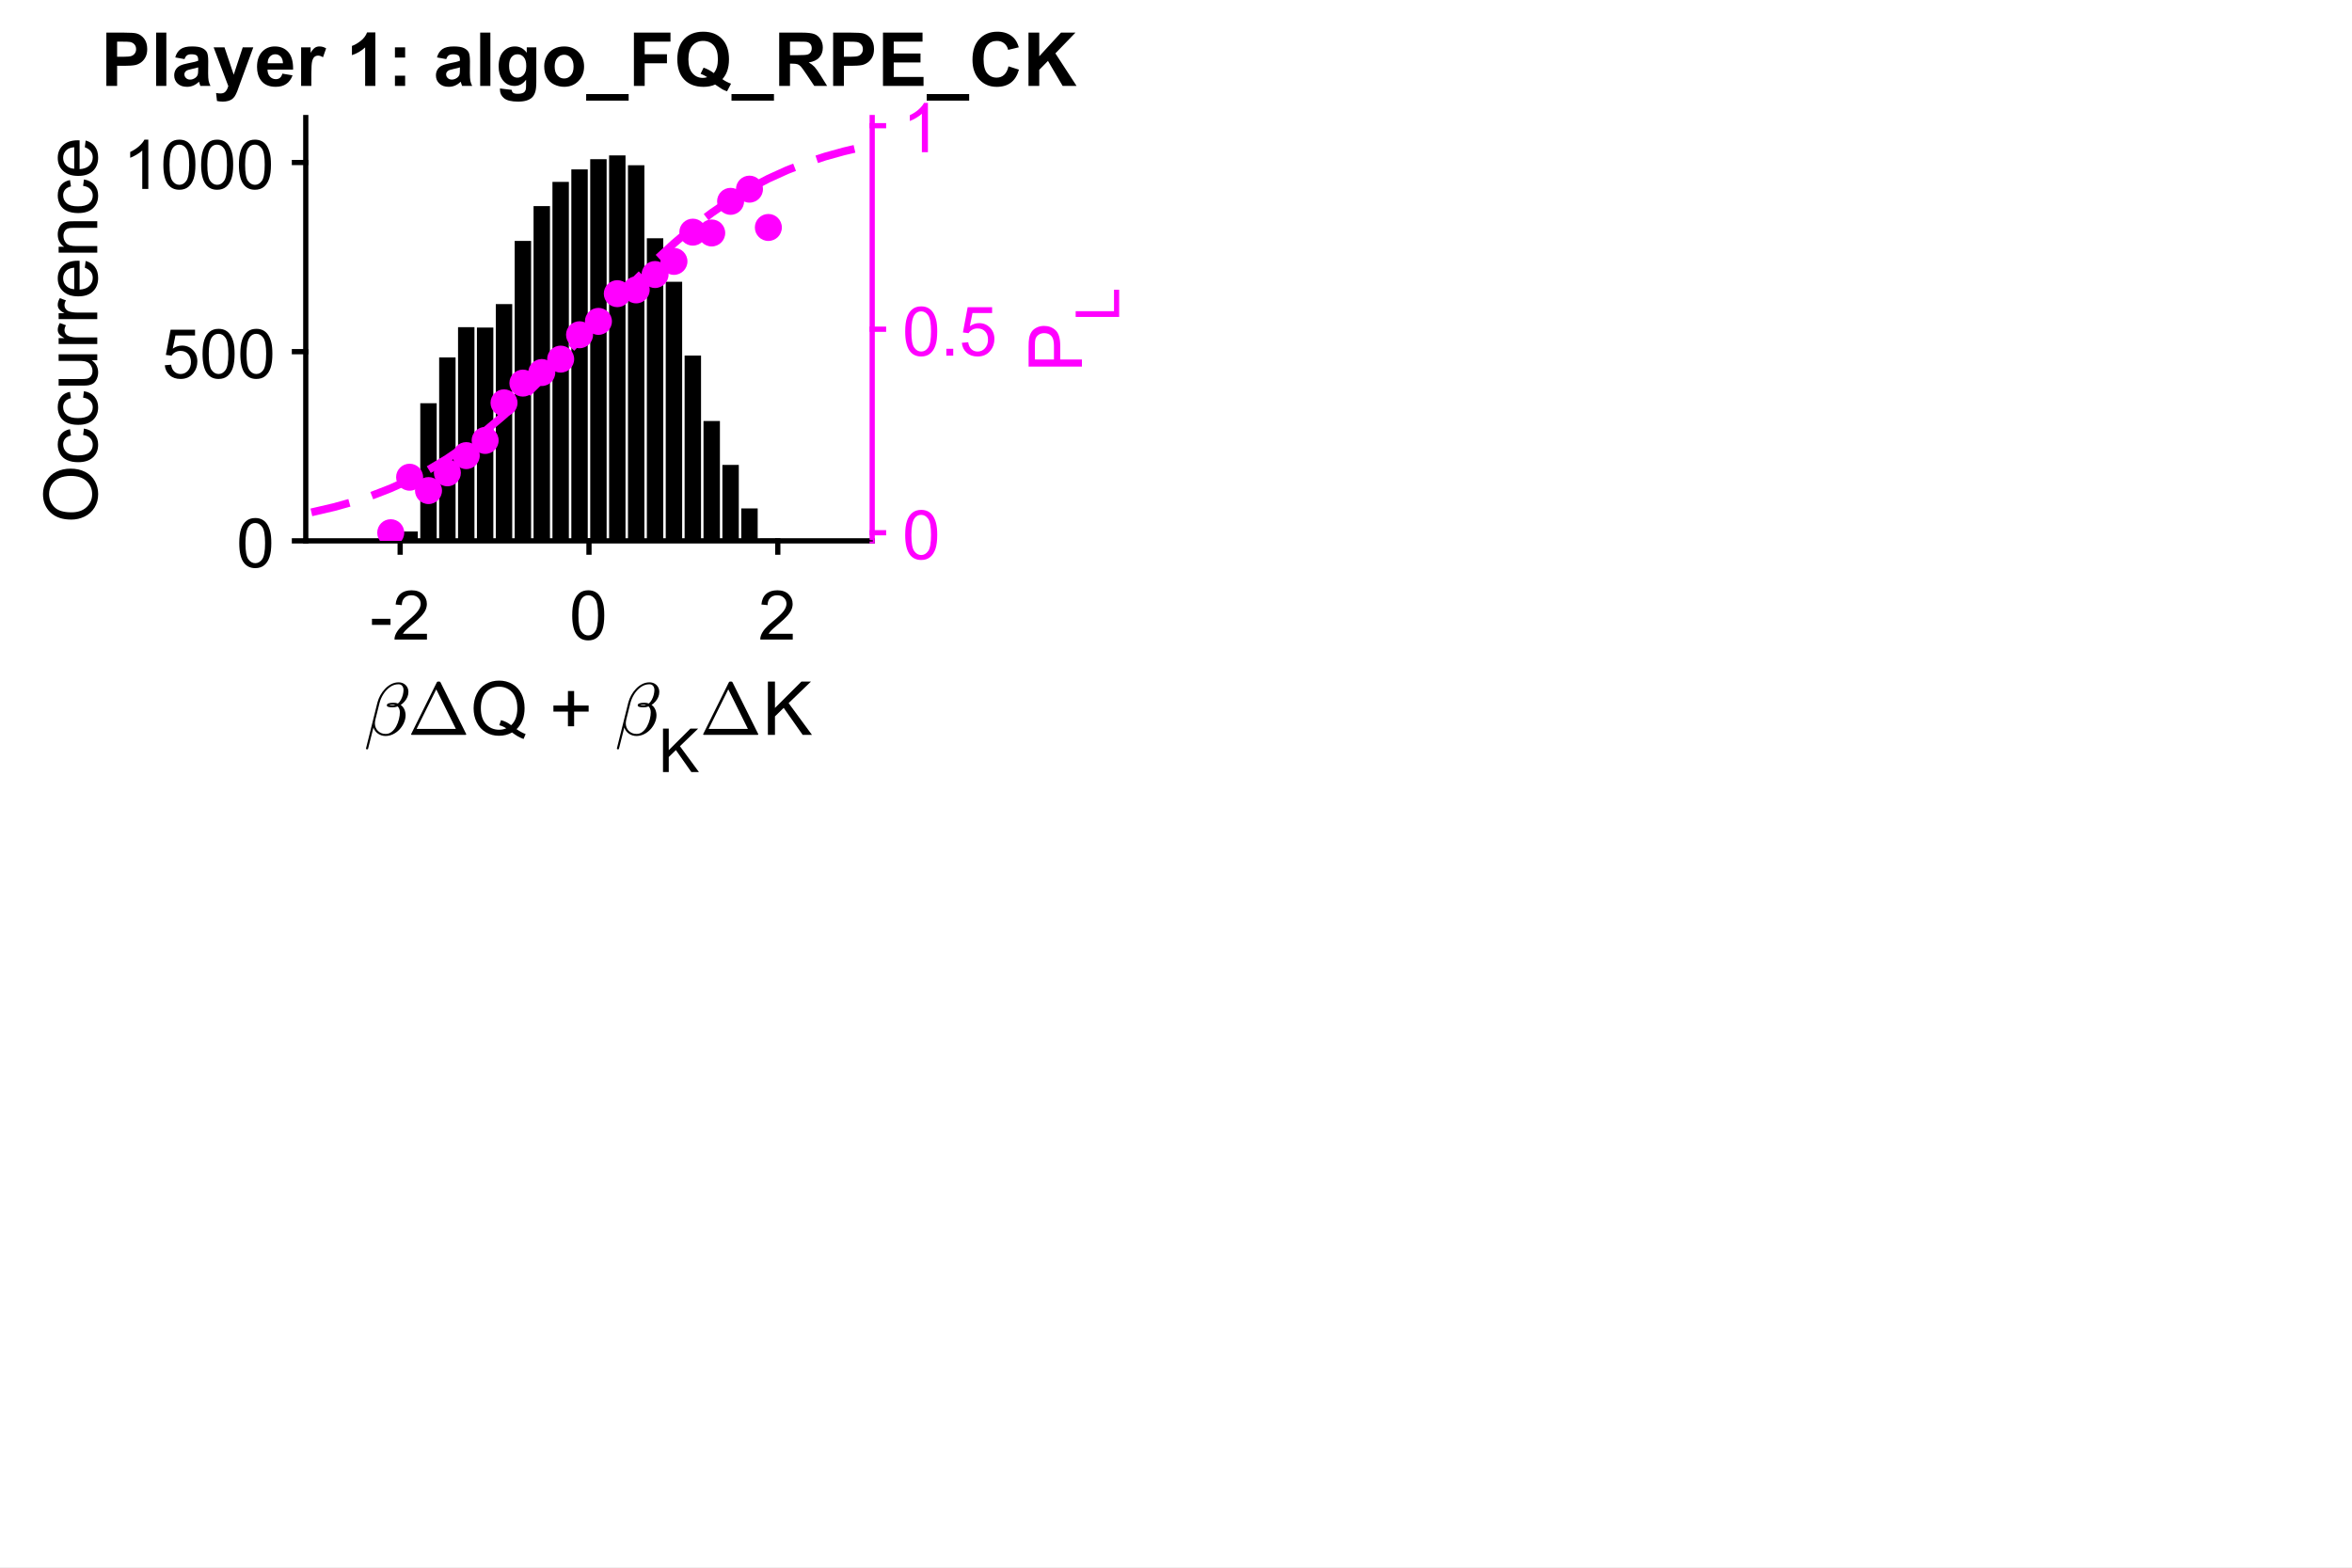 <?xml version="1.0"?>
<!DOCTYPE svg PUBLIC '-//W3C//DTD SVG 1.0//EN'
          'http://www.w3.org/TR/2001/REC-SVG-20010904/DTD/svg10.dtd'>
<svg xmlns:xlink="http://www.w3.org/1999/xlink" style="fill-opacity:1; color-rendering:auto; color-interpolation:auto; text-rendering:auto; stroke:black; stroke-linecap:square; stroke-miterlimit:10; shape-rendering:auto; stroke-opacity:1; fill:black; stroke-dasharray:none; font-weight:normal; stroke-width:1; font-family:'Dialog'; font-style:normal; stroke-linejoin:miter; font-size:12px; stroke-dashoffset:0; image-rendering:auto;" width="1200" height="800" xmlns="http://www.w3.org/2000/svg"
><rect width="100%" height="100%" fill="#333333" stroke="none"/><!--Generated by the Batik Graphics2D SVG Generator--><defs id="genericDefs"
  /><g
  ><defs id="defs1"
    ><clipPath clipPathUnits="userSpaceOnUse" id="clipPath1"
      ><path d="M0 0 L1200 0 L1200 800 L0 800 L0 0 Z"
      /></clipPath
      ><clipPath clipPathUnits="userSpaceOnUse" id="clipPath2"
      ><path d="M156 60 L445 60 L445 276 L156 276 L156 60 Z"
      /></clipPath
      ><clipPath clipPathUnits="userSpaceOnUse" id="clipPath3"
      ><path d="M-43.35 -211.846 L245.65 -211.846 L245.65 4.154 L-43.35 4.154 L-43.35 -211.846 Z"
      /></clipPath
      ><clipPath clipPathUnits="userSpaceOnUse" id="clipPath4"
      ><path d="M-52.983 -183.524 L236.017 -183.524 L236.017 32.475 L-52.983 32.475 L-52.983 -183.524 Z"
      /></clipPath
      ><clipPath clipPathUnits="userSpaceOnUse" id="clipPath5"
      ><path d="M-62.617 -190.34 L226.383 -190.34 L226.383 25.66 L-62.617 25.66 L-62.617 -190.34 Z"
      /></clipPath
      ><clipPath clipPathUnits="userSpaceOnUse" id="clipPath6"
      ><path d="M-72.25 -181.277 L216.75 -181.277 L216.75 34.723 L-72.25 34.723 L-72.25 -181.277 Z"
      /></clipPath
      ><clipPath clipPathUnits="userSpaceOnUse" id="clipPath7"
      ><path d="M-81.883 -172.498 L207.117 -172.498 L207.117 43.502 L-81.883 43.502 L-81.883 -172.498 Z"
      /></clipPath
      ><clipPath clipPathUnits="userSpaceOnUse" id="clipPath8"
      ><path d="M-91.517 -164.749 L197.483 -164.749 L197.483 51.251 L-91.517 51.251 L-91.517 -164.749 Z"
      /></clipPath
      ><clipPath clipPathUnits="userSpaceOnUse" id="clipPath9"
      ><path d="M-101.15 -145.569 L187.85 -145.569 L187.85 70.431 L-101.15 70.431 L-101.15 -145.569 Z"
      /></clipPath
      ><clipPath clipPathUnits="userSpaceOnUse" id="clipPath10"
      ><path d="M-110.783 -135.501 L178.217 -135.501 L178.217 80.499 L-110.783 80.499 L-110.783 -135.501 Z"
      /></clipPath
      ><clipPath clipPathUnits="userSpaceOnUse" id="clipPath11"
      ><path d="M-120.417 -130.095 L168.583 -130.095 L168.583 85.905 L-120.417 85.905 L-120.417 -130.095 Z"
      /></clipPath
      ><clipPath clipPathUnits="userSpaceOnUse" id="clipPath12"
      ><path d="M-130.05 -123.258 L158.95 -123.258 L158.95 92.742 L-130.05 92.742 L-130.05 -123.258 Z"
      /></clipPath
      ><clipPath clipPathUnits="userSpaceOnUse" id="clipPath13"
      ><path d="M-139.683 -110.824 L149.317 -110.824 L149.317 105.176 L-139.683 105.176 L-139.683 -110.824 Z"
      /></clipPath
      ><clipPath clipPathUnits="userSpaceOnUse" id="clipPath14"
      ><path d="M-149.317 -103.998 L139.683 -103.998 L139.683 112.002 L-149.317 112.002 L-149.317 -103.998 Z"
      /></clipPath
      ><clipPath clipPathUnits="userSpaceOnUse" id="clipPath15"
      ><path d="M-158.95 -89.858 L130.05 -89.858 L130.05 126.142 L-158.95 126.142 L-158.95 -89.858 Z"
      /></clipPath
      ><clipPath clipPathUnits="userSpaceOnUse" id="clipPath16"
      ><path d="M-168.583 -87.922 L120.417 -87.922 L120.417 128.078 L-168.583 128.078 L-168.583 -87.922 Z"
      /></clipPath
      ><clipPath clipPathUnits="userSpaceOnUse" id="clipPath17"
      ><path d="M-178.217 -80.087 L110.783 -80.087 L110.783 135.913 L-178.217 135.913 L-178.217 -80.087 Z"
      /></clipPath
      ><clipPath clipPathUnits="userSpaceOnUse" id="clipPath18"
      ><path d="M-187.85 -73.385 L101.15 -73.385 L101.15 142.615 L-187.85 142.615 L-187.85 -73.385 Z"
      /></clipPath
      ><clipPath clipPathUnits="userSpaceOnUse" id="clipPath19"
      ><path d="M-197.483 -58.467 L91.517 -58.467 L91.517 157.533 L-197.483 157.533 L-197.483 -58.467 Z"
      /></clipPath
      ><clipPath clipPathUnits="userSpaceOnUse" id="clipPath20"
      ><path d="M-207.117 -58.884 L81.883 -58.884 L81.883 157.116 L-207.117 157.116 L-207.117 -58.884 Z"
      /></clipPath
      ><clipPath clipPathUnits="userSpaceOnUse" id="clipPath21"
      ><path d="M-216.75 -42.742 L72.25 -42.742 L72.25 173.258 L-216.75 173.258 L-216.75 -42.742 Z"
      /></clipPath
      ><clipPath clipPathUnits="userSpaceOnUse" id="clipPath22"
      ><path d="M-226.383 -36.522 L62.617 -36.522 L62.617 179.478 L-226.383 179.478 L-226.383 -36.522 Z"
      /></clipPath
      ><clipPath clipPathUnits="userSpaceOnUse" id="clipPath23"
      ><path d="M-236.017 -56.077 L52.983 -56.077 L52.983 159.923 L-236.017 159.923 L-236.017 -56.077 Z"
      /></clipPath
    ></defs
    ><g style="fill:white; stroke:white;"
    ><rect x="0" y="0" width="1200" style="clip-path:url(#clipPath1); stroke:none;" height="800"
    /></g
    ><g style="fill:white; text-rendering:optimizeSpeed; color-rendering:optimizeSpeed; image-rendering:optimizeSpeed; shape-rendering:crispEdges; stroke:white; color-interpolation:sRGB;"
    ><rect x="0" width="1200" height="800" y="0" style="stroke:none;"
      /><path style="stroke:none;" d="M156 276 L445 276 L445 60 L156 60 Z"
    /></g
    ><g style="text-rendering:geometricPrecision; stroke-width:2.667; color-interpolation:linearRGB; color-rendering:optimizeQuality; image-rendering:optimizeQuality; stroke-linejoin:round;"
    ><line y2="276" style="fill:none;" x1="156" x2="445" y1="276"
      /><line y2="281.78" style="fill:none;" x1="204.167" x2="204.167" y1="276"
      /><line y2="281.78" style="fill:none;" x1="300.5" x2="300.5" y1="276"
      /><line y2="281.78" style="fill:none;" x1="396.833" x2="396.833" y1="276"
    /></g
    ><g transform="translate(204.167,291.38)" style="font-size:34.667px; text-rendering:geometricPrecision; color-rendering:optimizeQuality; image-rendering:optimizeQuality; font-family:'SansSerif'; color-interpolation:linearRGB;"
    ><path style="stroke:none;" d="M-14.391 27.484 L-14.391 24.391 L-4.938 24.391 L-4.938 27.484 L-14.391 27.484 ZM13.666 32.047 L13.666 35 L-2.897 35 Q-2.928 33.891 -2.537 32.859 Q-1.912 31.172 -0.514 29.531 Q0.885 27.891 3.51 25.734 Q7.588 22.391 9.025 20.43 Q10.463 18.469 10.463 16.734 Q10.463 14.906 9.158 13.648 Q7.853 12.391 5.744 12.391 Q3.525 12.391 2.189 13.727 Q0.853 15.062 0.838 17.422 L-2.319 17.094 Q-1.99 13.547 0.127 11.695 Q2.244 9.844 5.822 9.844 Q9.416 9.844 11.517 11.844 Q13.619 13.844 13.619 16.797 Q13.619 18.297 13.01 19.75 Q12.4 21.203 10.97 22.812 Q9.541 24.422 6.228 27.219 Q3.463 29.547 2.674 30.375 Q1.885 31.203 1.369 32.047 L13.666 32.047 Z"
    /></g
    ><g transform="translate(300.5,291.38)" style="font-size:34.667px; text-rendering:geometricPrecision; color-rendering:optimizeQuality; image-rendering:optimizeQuality; font-family:'SansSerif'; color-interpolation:linearRGB;"
    ><path style="stroke:none;" d="M-8.547 22.641 Q-8.547 18.203 -7.633 15.492 Q-6.719 12.781 -4.914 11.312 Q-3.109 9.844 -0.375 9.844 Q1.641 9.844 3.164 10.656 Q4.688 11.469 5.672 13 Q6.656 14.531 7.227 16.727 Q7.797 18.922 7.797 22.641 Q7.797 27.047 6.891 29.758 Q5.984 32.469 4.18 33.945 Q2.375 35.422 -0.375 35.422 Q-4 35.422 -6.062 32.828 Q-8.547 29.703 -8.547 22.641 ZM-5.391 22.641 Q-5.391 28.812 -3.945 30.852 Q-2.5 32.891 -0.375 32.891 Q1.734 32.891 3.18 30.844 Q4.625 28.797 4.625 22.641 Q4.625 16.453 3.18 14.422 Q1.734 12.391 -0.406 12.391 Q-2.531 12.391 -3.797 14.188 Q-5.391 16.469 -5.391 22.641 Z"
    /></g
    ><g transform="translate(396.833,291.38)" style="font-size:34.667px; text-rendering:geometricPrecision; color-rendering:optimizeQuality; image-rendering:optimizeQuality; font-family:'SansSerif'; color-interpolation:linearRGB;"
    ><path style="stroke:none;" d="M7.625 32.047 L7.625 35 L-8.938 35 Q-8.969 33.891 -8.578 32.859 Q-7.953 31.172 -6.555 29.531 Q-5.156 27.891 -2.531 25.734 Q1.547 22.391 2.984 20.43 Q4.422 18.469 4.422 16.734 Q4.422 14.906 3.117 13.648 Q1.812 12.391 -0.297 12.391 Q-2.516 12.391 -3.852 13.727 Q-5.188 15.062 -5.203 17.422 L-8.359 17.094 Q-8.031 13.547 -5.914 11.695 Q-3.797 9.844 -0.219 9.844 Q3.375 9.844 5.477 11.844 Q7.578 13.844 7.578 16.797 Q7.578 18.297 6.969 19.75 Q6.359 21.203 4.93 22.812 Q3.5 24.422 0.188 27.219 Q-2.578 29.547 -3.367 30.375 Q-4.156 31.203 -4.672 32.047 L7.625 32.047 Z"
    /></g
    ><g transform="translate(186,375)" style="font-size:38.133px; text-rendering:geometricPrecision; color-rendering:optimizeQuality; image-rendering:optimizeQuality; font-family:'mwb_cmmi10'; color-interpolation:linearRGB;"
    ><path style="stroke:none;" d="M1.016 7.359 Q0.906 7.359 0.812 7.234 Q0.719 7.109 0.719 7 L6.562 -16.5 Q7.062 -18.391 8.031 -20.172 Q9 -21.953 10.453 -23.484 Q11.906 -25.016 13.656 -25.906 Q15.406 -26.797 17.375 -26.797 Q18.781 -26.797 19.922 -26.172 Q21.062 -25.547 21.719 -24.43 Q22.375 -23.312 22.375 -21.891 Q22.375 -20.547 21.859 -19.312 Q21.344 -18.078 20.414 -17.008 Q19.484 -15.938 18.422 -15.266 Q19.031 -14.875 19.516 -14.273 Q20 -13.672 20.297 -13.016 Q20.594 -12.359 20.766 -11.555 Q20.938 -10.75 20.938 -10.031 Q20.938 -8.094 20.102 -6.203 Q19.266 -4.312 17.828 -2.766 Q16.391 -1.219 14.531 -0.32 Q12.672 0.578 10.719 0.578 Q8.594 0.578 6.883 -0.594 Q5.172 -1.766 4.531 -3.766 L1.781 7.141 Q1.781 7.359 1.484 7.359 L1.016 7.359 ZM10.797 -0.469 Q12.5 -0.469 13.883 -1.586 Q15.266 -2.703 16.172 -4.406 Q17.078 -6.109 17.547 -8.008 Q18.016 -9.906 18.016 -11.469 Q18.016 -13.391 16.906 -14.516 Q15.609 -14.031 14.359 -14.031 Q11.359 -14.031 11.359 -15.047 Q11.359 -16.391 14.781 -16.391 Q16.016 -16.391 17.031 -16 Q17.844 -16.625 18.516 -17.852 Q19.188 -19.078 19.531 -20.414 Q19.875 -21.75 19.875 -22.922 Q19.875 -24.156 19.219 -24.984 Q18.562 -25.812 17.297 -25.812 Q14.969 -25.812 12.977 -24.383 Q10.984 -22.953 9.609 -20.773 Q8.234 -18.594 7.641 -16.266 L5.547 -7.875 Q5.344 -7 5.281 -5.922 Q5.281 -3.547 6.844 -2.008 Q8.406 -0.469 10.797 -0.469 ZM12.5 -15.156 Q13.078 -15.016 14.406 -15.016 Q15.047 -15.016 15.703 -15.234 Q15.656 -15.266 15.547 -15.266 Q15.141 -15.375 14.672 -15.375 Q12.953 -15.375 12.5 -15.156 Z"
    /></g
    ><g transform="translate(208,375)" style="font-size:38.133px; text-rendering:geometricPrecision; color-rendering:optimizeQuality; image-rendering:optimizeQuality; font-family:'mwb_cmr10'; color-interpolation:linearRGB;"
    ><path style="stroke:none;" d="M2.062 0 Q1.75 0 1.75 -0.297 Q1.766 -0.328 1.773 -0.352 Q1.781 -0.375 1.781 -0.422 L14.859 -26.797 Q15.031 -27.203 15.547 -27.203 L16.062 -27.203 Q16.594 -27.203 16.75 -26.797 L29.844 -0.422 Q29.859 -0.391 29.867 -0.359 Q29.875 -0.328 29.875 -0.297 Q29.875 0 29.562 0 L2.062 0 ZM4.562 -3.047 L24.578 -3.047 L14.578 -23.219 L4.562 -3.047 Z"
    /></g
    ><g transform="translate(240,375)" style="font-size:38.133px; text-rendering:geometricPrecision; color-rendering:optimizeQuality; image-rendering:optimizeQuality; font-family:'SansSerif'; color-interpolation:linearRGB;"
    ><path style="stroke:none;" d="M23.547 -2.906 Q26.047 -1.188 28.172 -0.391 L27.109 2.109 Q24.172 1.062 21.266 -1.219 Q18.234 0.469 14.578 0.469 Q10.891 0.469 7.883 -1.312 Q4.875 -3.094 3.258 -6.328 Q1.641 -9.562 1.641 -13.594 Q1.641 -17.625 3.273 -20.93 Q4.906 -24.234 7.914 -25.961 Q10.922 -27.688 14.656 -27.688 Q18.422 -27.688 21.445 -25.898 Q24.469 -24.109 26.055 -20.891 Q27.641 -17.672 27.641 -13.625 Q27.641 -10.266 26.625 -7.586 Q25.609 -4.906 23.547 -2.906 ZM15.625 -7.516 Q18.734 -6.641 20.766 -4.922 Q23.938 -7.812 23.938 -13.625 Q23.938 -16.922 22.812 -19.391 Q21.688 -21.859 19.531 -23.219 Q17.375 -24.578 14.672 -24.578 Q10.656 -24.578 8 -21.828 Q5.344 -19.078 5.344 -13.594 Q5.344 -8.297 7.969 -5.453 Q10.594 -2.609 14.672 -2.609 Q16.609 -2.609 18.312 -3.344 Q16.625 -4.438 14.75 -4.906 L15.625 -7.516 ZM49.763 -4.391 L49.763 -11.859 L42.357 -11.859 L42.357 -14.969 L49.763 -14.969 L49.763 -22.375 L52.919 -22.375 L52.919 -14.969 L60.325 -14.969 L60.325 -11.859 L52.919 -11.859 L52.919 -4.391 L49.763 -4.391 Z"
    /></g
    ><g transform="translate(314,375)" style="font-size:38.133px; text-rendering:geometricPrecision; color-rendering:optimizeQuality; image-rendering:optimizeQuality; font-family:'mwb_cmmi10'; color-interpolation:linearRGB;"
    ><path style="stroke:none;" d="M1.016 7.359 Q0.906 7.359 0.812 7.234 Q0.719 7.109 0.719 7 L6.562 -16.5 Q7.062 -18.391 8.031 -20.172 Q9 -21.953 10.453 -23.484 Q11.906 -25.016 13.656 -25.906 Q15.406 -26.797 17.375 -26.797 Q18.781 -26.797 19.922 -26.172 Q21.062 -25.547 21.719 -24.43 Q22.375 -23.312 22.375 -21.891 Q22.375 -20.547 21.859 -19.312 Q21.344 -18.078 20.414 -17.008 Q19.484 -15.938 18.422 -15.266 Q19.031 -14.875 19.516 -14.273 Q20 -13.672 20.297 -13.016 Q20.594 -12.359 20.766 -11.555 Q20.938 -10.75 20.938 -10.031 Q20.938 -8.094 20.102 -6.203 Q19.266 -4.312 17.828 -2.766 Q16.391 -1.219 14.531 -0.32 Q12.672 0.578 10.719 0.578 Q8.594 0.578 6.883 -0.594 Q5.172 -1.766 4.531 -3.766 L1.781 7.141 Q1.781 7.359 1.484 7.359 L1.016 7.359 ZM10.797 -0.469 Q12.5 -0.469 13.883 -1.586 Q15.266 -2.703 16.172 -4.406 Q17.078 -6.109 17.547 -8.008 Q18.016 -9.906 18.016 -11.469 Q18.016 -13.391 16.906 -14.516 Q15.609 -14.031 14.359 -14.031 Q11.359 -14.031 11.359 -15.047 Q11.359 -16.391 14.781 -16.391 Q16.016 -16.391 17.031 -16 Q17.844 -16.625 18.516 -17.852 Q19.188 -19.078 19.531 -20.414 Q19.875 -21.75 19.875 -22.922 Q19.875 -24.156 19.219 -24.984 Q18.562 -25.812 17.297 -25.812 Q14.969 -25.812 12.977 -24.383 Q10.984 -22.953 9.609 -20.773 Q8.234 -18.594 7.641 -16.266 L5.547 -7.875 Q5.344 -7 5.281 -5.922 Q5.281 -3.547 6.844 -2.008 Q8.406 -0.469 10.797 -0.469 ZM12.5 -15.156 Q13.078 -15.016 14.406 -15.016 Q15.047 -15.016 15.703 -15.234 Q15.656 -15.266 15.547 -15.266 Q15.141 -15.375 14.672 -15.375 Q12.953 -15.375 12.5 -15.156 Z"
    /></g
    ><g transform="translate(336,394)" style="font-size:30.507px; text-rendering:geometricPrecision; color-rendering:optimizeQuality; image-rendering:optimizeQuality; font-family:'SansSerif'; color-interpolation:linearRGB;"
    ><path style="stroke:none;" d="M2.266 0 L2.266 -22.188 L5.203 -22.188 L5.203 -11.188 L16.234 -22.188 L20.203 -22.188 L10.906 -13.203 L20.609 0 L16.734 0 L8.844 -11.234 L5.203 -7.688 L5.203 0 L2.266 0 Z"
    /></g
    ><g transform="translate(357,375)" style="font-size:38.133px; text-rendering:geometricPrecision; color-rendering:optimizeQuality; image-rendering:optimizeQuality; font-family:'mwb_cmr10'; color-interpolation:linearRGB;"
    ><path style="stroke:none;" d="M2.062 0 Q1.75 0 1.75 -0.297 Q1.766 -0.328 1.773 -0.352 Q1.781 -0.375 1.781 -0.422 L14.859 -26.797 Q15.031 -27.203 15.547 -27.203 L16.062 -27.203 Q16.594 -27.203 16.75 -26.797 L29.844 -0.422 Q29.859 -0.391 29.867 -0.359 Q29.875 -0.328 29.875 -0.297 Q29.875 0 29.562 0 L2.062 0 ZM4.562 -3.047 L24.578 -3.047 L14.578 -23.219 L4.562 -3.047 Z"
    /></g
    ><g transform="translate(389,375)" style="font-size:38.133px; text-rendering:geometricPrecision; color-rendering:optimizeQuality; image-rendering:optimizeQuality; font-family:'SansSerif'; color-interpolation:linearRGB;"
    ><path style="stroke:none;" d="M2.781 0 L2.781 -27.203 L6.391 -27.203 L6.391 -13.719 L19.891 -27.203 L24.766 -27.203 L13.359 -16.188 L25.266 0 L20.516 0 L10.844 -13.766 L6.391 -9.422 L6.391 0 L2.781 0 Z"
    /></g
    ><g style="text-rendering:geometricPrecision; stroke-width:2.667; color-interpolation:linearRGB; color-rendering:optimizeQuality; image-rendering:optimizeQuality; stroke-linejoin:round;"
    ><line y2="60" style="fill:none;" x1="156" x2="156" y1="276"
      /><line y2="276" style="fill:none;" x1="156" x2="150.22" y1="276"
      /><line y2="179.459" style="fill:none;" x1="156" x2="150.22" y1="179.459"
      /><line y2="82.919" style="fill:none;" x1="156" x2="150.22" y1="82.919"
    /></g
    ><g transform="translate(140.62,276)" style="font-size:34.667px; text-rendering:geometricPrecision; color-rendering:optimizeQuality; image-rendering:optimizeQuality; font-family:'SansSerif'; color-interpolation:linearRGB;"
    ><path style="stroke:none;" d="M-18.547 1.141 Q-18.547 -3.297 -17.633 -6.008 Q-16.719 -8.719 -14.914 -10.188 Q-13.109 -11.656 -10.375 -11.656 Q-8.359 -11.656 -6.836 -10.844 Q-5.312 -10.031 -4.328 -8.5 Q-3.344 -6.969 -2.773 -4.773 Q-2.203 -2.578 -2.203 1.141 Q-2.203 5.547 -3.109 8.258 Q-4.016 10.969 -5.82 12.445 Q-7.625 13.922 -10.375 13.922 Q-14 13.922 -16.062 11.328 Q-18.547 8.203 -18.547 1.141 ZM-15.391 1.141 Q-15.391 7.312 -13.945 9.352 Q-12.5 11.391 -10.375 11.391 Q-8.266 11.391 -6.82 9.344 Q-5.375 7.297 -5.375 1.141 Q-5.375 -5.047 -6.82 -7.078 Q-8.266 -9.109 -10.406 -9.109 Q-12.531 -9.109 -13.797 -7.312 Q-15.391 -5.031 -15.391 1.141 Z"
    /></g
    ><g transform="translate(140.62,179.459)" style="font-size:34.667px; text-rendering:geometricPrecision; color-rendering:optimizeQuality; image-rendering:optimizeQuality; font-family:'SansSerif'; color-interpolation:linearRGB;"
    ><path style="stroke:none;" d="M-56.547 6.938 L-53.312 6.656 Q-52.953 9.016 -51.648 10.203 Q-50.344 11.391 -48.5 11.391 Q-46.281 11.391 -44.742 9.719 Q-43.203 8.047 -43.203 5.281 Q-43.203 2.641 -44.68 1.125 Q-46.156 -0.391 -48.547 -0.391 Q-50.031 -0.391 -51.227 0.281 Q-52.422 0.953 -53.109 2.031 L-56 1.656 L-53.578 -11.219 L-41.109 -11.219 L-41.109 -8.266 L-51.109 -8.266 L-52.469 -1.547 Q-50.203 -3.109 -47.734 -3.109 Q-44.453 -3.109 -42.195 -0.836 Q-39.938 1.438 -39.938 5 Q-39.938 8.406 -41.922 10.891 Q-44.328 13.922 -48.5 13.922 Q-51.922 13.922 -54.078 12.008 Q-56.234 10.094 -56.547 6.938 ZM-37.273 1.141 Q-37.273 -3.297 -36.359 -6.008 Q-35.445 -8.719 -33.64 -10.188 Q-31.835 -11.656 -29.101 -11.656 Q-27.085 -11.656 -25.562 -10.844 Q-24.038 -10.031 -23.054 -8.5 Q-22.07 -6.969 -21.499 -4.773 Q-20.929 -2.578 -20.929 1.141 Q-20.929 5.547 -21.835 8.258 Q-22.741 10.969 -24.546 12.445 Q-26.351 13.922 -29.101 13.922 Q-32.726 13.922 -34.788 11.328 Q-37.273 8.203 -37.273 1.141 ZM-34.117 1.141 Q-34.117 7.312 -32.671 9.352 Q-31.226 11.391 -29.101 11.391 Q-26.991 11.391 -25.546 9.344 Q-24.101 7.297 -24.101 1.141 Q-24.101 -5.047 -25.546 -7.078 Q-26.991 -9.109 -29.132 -9.109 Q-31.257 -9.109 -32.523 -7.312 Q-34.117 -5.031 -34.117 1.141 ZM-17.999 1.141 Q-17.999 -3.297 -17.084 -6.008 Q-16.17 -8.719 -14.366 -10.188 Q-12.561 -11.656 -9.827 -11.656 Q-7.811 -11.656 -6.288 -10.844 Q-4.764 -10.031 -3.78 -8.5 Q-2.795 -6.969 -2.225 -4.773 Q-1.655 -2.578 -1.655 1.141 Q-1.655 5.547 -2.561 8.258 Q-3.467 10.969 -5.272 12.445 Q-7.077 13.922 -9.827 13.922 Q-13.452 13.922 -15.514 11.328 Q-17.999 8.203 -17.999 1.141 ZM-14.842 1.141 Q-14.842 7.312 -13.397 9.352 Q-11.952 11.391 -9.827 11.391 Q-7.717 11.391 -6.272 9.344 Q-4.827 7.297 -4.827 1.141 Q-4.827 -5.047 -6.272 -7.078 Q-7.717 -9.109 -9.858 -9.109 Q-11.983 -9.109 -13.249 -7.312 Q-14.842 -5.031 -14.842 1.141 Z"
    /></g
    ><g transform="translate(140.62,82.919)" style="font-size:34.667px; text-rendering:geometricPrecision; color-rendering:optimizeQuality; image-rendering:optimizeQuality; font-family:'SansSerif'; color-interpolation:linearRGB;"
    ><path style="stroke:none;" d="M-64.953 13.5 L-68.031 13.5 L-68.031 -6.109 Q-69.141 -5.047 -70.945 -3.984 Q-72.75 -2.922 -74.188 -2.391 L-74.188 -5.375 Q-71.609 -6.578 -69.68 -8.305 Q-67.75 -10.031 -66.938 -11.656 L-64.953 -11.656 L-64.953 13.5 ZM-57.273 1.141 Q-57.273 -3.297 -56.359 -6.008 Q-55.445 -8.719 -53.64 -10.188 Q-51.835 -11.656 -49.101 -11.656 Q-47.085 -11.656 -45.562 -10.844 Q-44.038 -10.031 -43.054 -8.5 Q-42.07 -6.969 -41.499 -4.773 Q-40.929 -2.578 -40.929 1.141 Q-40.929 5.547 -41.835 8.258 Q-42.742 10.969 -44.546 12.445 Q-46.351 13.922 -49.101 13.922 Q-52.726 13.922 -54.788 11.328 Q-57.273 8.203 -57.273 1.141 ZM-54.117 1.141 Q-54.117 7.312 -52.671 9.352 Q-51.226 11.391 -49.101 11.391 Q-46.992 11.391 -45.546 9.344 Q-44.101 7.297 -44.101 1.141 Q-44.101 -5.047 -45.546 -7.078 Q-46.992 -9.109 -49.132 -9.109 Q-51.257 -9.109 -52.523 -7.312 Q-54.117 -5.031 -54.117 1.141 ZM-37.999 1.141 Q-37.999 -3.297 -37.084 -6.008 Q-36.17 -8.719 -34.366 -10.188 Q-32.561 -11.656 -29.827 -11.656 Q-27.811 -11.656 -26.288 -10.844 Q-24.764 -10.031 -23.78 -8.5 Q-22.795 -6.969 -22.225 -4.773 Q-21.655 -2.578 -21.655 1.141 Q-21.655 5.547 -22.561 8.258 Q-23.467 10.969 -25.272 12.445 Q-27.077 13.922 -29.827 13.922 Q-33.452 13.922 -35.514 11.328 Q-37.999 8.203 -37.999 1.141 ZM-34.842 1.141 Q-34.842 7.312 -33.397 9.352 Q-31.952 11.391 -29.827 11.391 Q-27.717 11.391 -26.272 9.344 Q-24.827 7.297 -24.827 1.141 Q-24.827 -5.047 -26.272 -7.078 Q-27.717 -9.109 -29.858 -9.109 Q-31.983 -9.109 -33.249 -7.312 Q-34.842 -5.031 -34.842 1.141 ZM-18.724 1.141 Q-18.724 -3.297 -17.81 -6.008 Q-16.896 -8.719 -15.092 -10.188 Q-13.287 -11.656 -10.553 -11.656 Q-8.537 -11.656 -7.013 -10.844 Q-5.49 -10.031 -4.506 -8.5 Q-3.521 -6.969 -2.951 -4.773 Q-2.381 -2.578 -2.381 1.141 Q-2.381 5.547 -3.287 8.258 Q-4.193 10.969 -5.998 12.445 Q-7.803 13.922 -10.553 13.922 Q-14.178 13.922 -16.24 11.328 Q-18.724 8.203 -18.724 1.141 ZM-15.568 1.141 Q-15.568 7.312 -14.123 9.352 Q-12.678 11.391 -10.553 11.391 Q-8.443 11.391 -6.998 9.344 Q-5.553 7.297 -5.553 1.141 Q-5.553 -5.047 -6.998 -7.078 Q-8.443 -9.109 -10.584 -9.109 Q-12.709 -9.109 -13.974 -7.312 Q-15.568 -5.031 -15.568 1.141 Z"
    /></g
    ><g transform="translate(58.62,168) rotate(-90)" style="font-size:38.133px; text-rendering:geometricPrecision; color-rendering:optimizeQuality; image-rendering:optimizeQuality; font-family:'SansSerif'; color-interpolation:linearRGB;"
    ><path style="stroke:none;" d="M-97.156 -22.25 Q-97.156 -29.016 -93.523 -32.852 Q-89.891 -36.688 -84.141 -36.688 Q-80.375 -36.688 -77.352 -34.883 Q-74.328 -33.078 -72.742 -29.859 Q-71.156 -26.641 -71.156 -22.562 Q-71.156 -18.422 -72.82 -15.156 Q-74.484 -11.891 -77.547 -10.211 Q-80.609 -8.531 -84.156 -8.531 Q-88 -8.531 -91.023 -10.391 Q-94.047 -12.25 -95.602 -15.461 Q-97.156 -18.672 -97.156 -22.25 ZM-93.453 -22.188 Q-93.453 -17.281 -90.805 -14.445 Q-88.156 -11.609 -84.172 -11.609 Q-80.109 -11.609 -77.484 -14.469 Q-74.859 -17.328 -74.859 -22.578 Q-74.859 -25.906 -75.984 -28.383 Q-77.109 -30.859 -79.266 -32.219 Q-81.422 -33.578 -84.125 -33.578 Q-87.938 -33.578 -90.695 -30.953 Q-93.453 -28.328 -93.453 -22.188 ZM-53.986 -16.219 L-50.705 -15.797 Q-51.236 -12.391 -53.455 -10.469 Q-55.673 -8.547 -58.892 -8.547 Q-62.939 -8.547 -65.4 -11.195 Q-67.861 -13.844 -67.861 -18.781 Q-67.861 -21.969 -66.806 -24.359 Q-65.751 -26.75 -63.587 -27.953 Q-61.423 -29.156 -58.876 -29.156 Q-55.673 -29.156 -53.634 -27.531 Q-51.595 -25.906 -51.017 -22.922 L-54.267 -22.422 Q-54.72 -24.406 -55.9 -25.406 Q-57.08 -26.406 -58.751 -26.406 Q-61.267 -26.406 -62.845 -24.594 Q-64.423 -22.781 -64.423 -18.875 Q-64.423 -14.906 -62.908 -13.102 Q-61.392 -11.297 -58.939 -11.297 Q-56.97 -11.297 -55.65 -12.508 Q-54.33 -13.719 -53.986 -16.219 ZM-34.923 -16.219 L-31.642 -15.797 Q-32.173 -12.391 -34.392 -10.469 Q-36.611 -8.547 -39.83 -8.547 Q-43.876 -8.547 -46.337 -11.195 Q-48.798 -13.844 -48.798 -18.781 Q-48.798 -21.969 -47.744 -24.359 Q-46.689 -26.75 -44.525 -27.953 Q-42.361 -29.156 -39.814 -29.156 Q-36.611 -29.156 -34.572 -27.531 Q-32.533 -25.906 -31.954 -22.922 L-35.205 -22.422 Q-35.658 -24.406 -36.837 -25.406 Q-38.017 -26.406 -39.689 -26.406 Q-42.205 -26.406 -43.783 -24.594 Q-45.361 -22.781 -45.361 -18.875 Q-45.361 -14.906 -43.845 -13.102 Q-42.33 -11.297 -39.876 -11.297 Q-37.908 -11.297 -36.587 -12.508 Q-35.267 -13.719 -34.923 -16.219 ZM-15.798 -9 L-15.798 -11.891 Q-18.095 -8.547 -22.048 -8.547 Q-23.798 -8.547 -25.314 -9.219 Q-26.829 -9.891 -27.556 -10.898 Q-28.283 -11.906 -28.579 -13.375 Q-28.783 -14.359 -28.783 -16.5 L-28.783 -28.703 L-25.454 -28.703 L-25.454 -17.781 Q-25.454 -15.156 -25.251 -14.25 Q-24.923 -12.938 -23.908 -12.188 Q-22.892 -11.438 -21.392 -11.438 Q-19.876 -11.438 -18.564 -12.203 Q-17.251 -12.969 -16.704 -14.297 Q-16.158 -15.625 -16.158 -18.141 L-16.158 -28.703 L-12.814 -28.703 L-12.814 -9 L-15.798 -9 ZM-7.548 -9 L-7.548 -28.703 L-4.548 -28.703 L-4.548 -25.719 Q-3.392 -27.812 -2.415 -28.484 Q-1.439 -29.156 -0.282 -29.156 Q1.421 -29.156 3.155 -28.078 L2.014 -24.969 Q0.78 -25.703 -0.439 -25.703 Q-1.532 -25.703 -2.408 -25.039 Q-3.283 -24.375 -3.658 -23.219 Q-4.204 -21.438 -4.204 -19.312 L-4.204 -9 L-7.548 -9 ZM5.148 -9 L5.148 -28.703 L8.148 -28.703 L8.148 -25.719 Q9.304 -27.812 10.281 -28.484 Q11.257 -29.156 12.414 -29.156 Q14.117 -29.156 15.851 -28.078 L14.71 -24.969 Q13.476 -25.703 12.257 -25.703 Q11.164 -25.703 10.289 -25.039 Q9.414 -24.375 9.039 -23.219 Q8.492 -21.438 8.492 -19.312 L8.492 -9 L5.148 -9 ZM31.375 -15.344 L34.828 -14.922 Q34 -11.891 31.797 -10.219 Q29.594 -8.547 26.156 -8.547 Q21.828 -8.547 19.297 -11.211 Q16.766 -13.875 16.766 -18.688 Q16.766 -23.656 19.328 -26.406 Q21.891 -29.156 25.969 -29.156 Q29.922 -29.156 32.43 -26.461 Q34.938 -23.766 34.938 -18.891 Q34.938 -18.594 34.906 -18 L20.219 -18 Q20.406 -14.75 22.055 -13.023 Q23.703 -11.297 26.172 -11.297 Q28.016 -11.297 29.312 -12.266 Q30.609 -13.234 31.375 -15.344 ZM20.406 -20.75 L31.406 -20.75 Q31.188 -23.234 30.141 -24.469 Q28.547 -26.406 26 -26.406 Q23.703 -26.406 22.141 -24.867 Q20.578 -23.328 20.406 -20.75 ZM39.078 -9 L39.078 -28.703 L42.094 -28.703 L42.094 -25.906 Q44.266 -29.156 48.36 -29.156 Q50.141 -29.156 51.633 -28.516 Q53.125 -27.875 53.867 -26.836 Q54.61 -25.797 54.906 -24.359 Q55.094 -23.438 55.094 -21.109 L55.094 -9 L51.75 -9 L51.75 -20.984 Q51.75 -23.031 51.367 -24.039 Q50.985 -25.047 49.985 -25.648 Q48.985 -26.25 47.656 -26.25 Q45.516 -26.25 43.969 -24.898 Q42.422 -23.547 42.422 -19.766 L42.422 -9 L39.078 -9 ZM73.141 -16.219 L76.422 -15.797 Q75.891 -12.391 73.672 -10.469 Q71.454 -8.547 68.235 -8.547 Q64.188 -8.547 61.727 -11.195 Q59.266 -13.844 59.266 -18.781 Q59.266 -21.969 60.321 -24.359 Q61.375 -26.75 63.539 -27.953 Q65.704 -29.156 68.25 -29.156 Q71.454 -29.156 73.493 -27.531 Q75.532 -25.906 76.11 -22.922 L72.86 -22.422 Q72.407 -24.406 71.227 -25.406 Q70.047 -26.406 68.375 -26.406 Q65.86 -26.406 64.282 -24.594 Q62.703 -22.781 62.703 -18.875 Q62.703 -14.906 64.219 -13.102 Q65.735 -11.297 68.188 -11.297 Q70.157 -11.297 71.477 -12.508 Q72.797 -13.719 73.141 -16.219 ZM92.844 -15.344 L96.297 -14.922 Q95.469 -11.891 93.266 -10.219 Q91.063 -8.547 87.625 -8.547 Q83.297 -8.547 80.766 -11.211 Q78.235 -13.875 78.235 -18.688 Q78.235 -23.656 80.797 -26.406 Q83.36 -29.156 87.438 -29.156 Q91.391 -29.156 93.899 -26.461 Q96.407 -23.766 96.407 -18.891 Q96.407 -18.594 96.375 -18 L81.688 -18 Q81.875 -14.75 83.524 -13.023 Q85.172 -11.297 87.641 -11.297 Q89.485 -11.297 90.782 -12.266 Q92.079 -13.234 92.844 -15.344 ZM81.875 -20.75 L92.875 -20.75 Q92.657 -23.234 91.61 -24.469 Q90.016 -26.406 87.469 -26.406 Q85.172 -26.406 83.61 -24.867 Q82.047 -23.328 81.875 -20.75 Z"
    /></g
    ><g style="fill:fuchsia; text-rendering:geometricPrecision; image-rendering:optimizeQuality; color-rendering:optimizeQuality; stroke-linejoin:round; stroke:fuchsia; color-interpolation:linearRGB; stroke-width:2.667;"
    ><line y2="60" style="fill:none;" x1="445" x2="445" y1="276"
      /><line y2="271.846" style="fill:none;" x1="445" x2="450.78" y1="271.846"
      /><line y2="168" style="fill:none;" x1="445" x2="450.78" y1="168"
      /><line y2="64.154" style="fill:none;" x1="445" x2="450.78" y1="64.154"
    /></g
    ><g transform="translate(460.38,271.846)" style="font-size:34.667px; fill:fuchsia; text-rendering:geometricPrecision; image-rendering:optimizeQuality; color-rendering:optimizeQuality; font-family:'SansSerif'; stroke:fuchsia; color-interpolation:linearRGB;"
    ><path style="stroke:none;" d="M1.453 1.141 Q1.453 -3.297 2.367 -6.008 Q3.281 -8.719 5.086 -10.188 Q6.891 -11.656 9.625 -11.656 Q11.641 -11.656 13.164 -10.844 Q14.688 -10.031 15.672 -8.5 Q16.656 -6.969 17.227 -4.773 Q17.797 -2.578 17.797 1.141 Q17.797 5.547 16.891 8.258 Q15.984 10.969 14.18 12.445 Q12.375 13.922 9.625 13.922 Q6 13.922 3.938 11.328 Q1.453 8.203 1.453 1.141 ZM4.609 1.141 Q4.609 7.312 6.055 9.352 Q7.5 11.391 9.625 11.391 Q11.734 11.391 13.18 9.344 Q14.625 7.297 14.625 1.141 Q14.625 -5.047 13.18 -7.078 Q11.734 -9.109 9.594 -9.109 Q7.469 -9.109 6.203 -7.312 Q4.609 -5.031 4.609 1.141 Z"
    /></g
    ><g transform="translate(460.38,168)" style="font-size:34.667px; fill:fuchsia; text-rendering:geometricPrecision; image-rendering:optimizeQuality; color-rendering:optimizeQuality; font-family:'SansSerif'; stroke:fuchsia; color-interpolation:linearRGB;"
    ><path style="stroke:none;" d="M1.453 1.141 Q1.453 -3.297 2.367 -6.008 Q3.281 -8.719 5.086 -10.188 Q6.891 -11.656 9.625 -11.656 Q11.641 -11.656 13.164 -10.844 Q14.688 -10.031 15.672 -8.5 Q16.656 -6.969 17.227 -4.773 Q17.797 -2.578 17.797 1.141 Q17.797 5.547 16.891 8.258 Q15.984 10.969 14.18 12.445 Q12.375 13.922 9.625 13.922 Q6 13.922 3.938 11.328 Q1.453 8.203 1.453 1.141 ZM4.609 1.141 Q4.609 7.312 6.055 9.352 Q7.5 11.391 9.625 11.391 Q11.734 11.391 13.18 9.344 Q14.625 7.297 14.625 1.141 Q14.625 -5.047 13.18 -7.078 Q11.734 -9.109 9.594 -9.109 Q7.469 -9.109 6.203 -7.312 Q4.609 -5.031 4.609 1.141 ZM22.446 13.5 L22.446 10 L25.962 10 L25.962 13.5 L22.446 13.5 ZM30.356 6.938 L33.59 6.656 Q33.95 9.016 35.254 10.203 Q36.559 11.391 38.403 11.391 Q40.621 11.391 42.161 9.719 Q43.7 8.047 43.7 5.281 Q43.7 2.641 42.223 1.125 Q40.746 -0.391 38.356 -0.391 Q36.871 -0.391 35.676 0.281 Q34.481 0.953 33.793 2.031 L30.903 1.656 L33.325 -11.219 L45.793 -11.219 L45.793 -8.266 L35.793 -8.266 L34.434 -1.547 Q36.7 -3.109 39.168 -3.109 Q42.45 -3.109 44.708 -0.836 Q46.965 1.438 46.965 5 Q46.965 8.406 44.981 10.891 Q42.575 13.922 38.403 13.922 Q34.981 13.922 32.825 12.008 Q30.668 10.094 30.356 6.938 Z"
    /></g
    ><g transform="translate(460.38,64.154)" style="font-size:34.667px; fill:fuchsia; text-rendering:geometricPrecision; image-rendering:optimizeQuality; color-rendering:optimizeQuality; font-family:'SansSerif'; stroke:fuchsia; color-interpolation:linearRGB;"
    ><path style="stroke:none;" d="M13.047 13.5 L9.969 13.5 L9.969 -6.109 Q8.859 -5.047 7.055 -3.984 Q5.25 -2.922 3.812 -2.391 L3.812 -5.375 Q6.391 -6.578 8.32 -8.305 Q10.25 -10.031 11.062 -11.656 L13.047 -11.656 L13.047 13.5 Z"
    /></g
    ><g transform="translate(552,190) rotate(-90)" style="font-size:38.133px; fill:fuchsia; text-rendering:geometricPrecision; image-rendering:optimizeQuality; color-rendering:optimizeQuality; font-family:'SansSerif'; stroke:fuchsia; color-interpolation:linearRGB;"
    ><path style="stroke:none;" d="M2.938 0 L2.938 -27.203 L13.188 -27.203 Q15.906 -27.203 17.328 -26.938 Q19.328 -26.609 20.688 -25.672 Q22.047 -24.734 22.867 -23.047 Q23.688 -21.359 23.688 -19.328 Q23.688 -15.859 21.484 -13.461 Q19.281 -11.062 13.516 -11.062 L6.531 -11.062 L6.531 0 L2.938 0 ZM6.531 -14.266 L13.562 -14.266 Q17.047 -14.266 18.516 -15.562 Q19.984 -16.859 19.984 -19.219 Q19.984 -20.938 19.125 -22.148 Q18.266 -23.359 16.844 -23.75 Q15.938 -23.984 13.484 -23.984 L6.531 -23.984 L6.531 -14.266 Z"
    /></g
    ><g transform="translate(571,164) rotate(-90)" style="font-size:30.507px; fill:fuchsia; text-rendering:geometricPrecision; image-rendering:optimizeQuality; color-rendering:optimizeQuality; font-family:'SansSerif'; stroke:fuchsia; color-interpolation:linearRGB;"
    ><path style="stroke:none;" d="M2.266 0 L2.266 -22.188 L5.203 -22.188 L5.203 -2.625 L16.141 -2.625 L16.141 0 L2.266 0 Z"
    /></g
    ><g transform="translate(300.5,52.85)" style="font-size:38.133px; text-rendering:geometricPrecision; image-rendering:optimizeQuality; color-rendering:optimizeQuality; font-family:'SansSerif'; color-interpolation:linearRGB; font-weight:bold;"
    ><path style="stroke:none;" d="M-246.234 -9 L-246.234 -36.203 L-237.422 -36.203 Q-232.406 -36.203 -230.891 -35.797 Q-228.547 -35.188 -226.969 -33.133 Q-225.391 -31.078 -225.391 -27.828 Q-225.391 -25.328 -226.305 -23.625 Q-227.219 -21.922 -228.617 -20.945 Q-230.016 -19.969 -231.469 -19.656 Q-233.438 -19.266 -237.156 -19.266 L-240.75 -19.266 L-240.75 -9 L-246.234 -9 ZM-240.75 -31.594 L-240.75 -23.875 L-237.734 -23.875 Q-234.484 -23.875 -233.391 -24.305 Q-232.297 -24.734 -231.68 -25.641 Q-231.062 -26.547 -231.062 -27.766 Q-231.062 -29.25 -231.93 -30.211 Q-232.797 -31.172 -234.141 -31.422 Q-235.125 -31.594 -238.094 -31.594 L-240.75 -31.594 ZM-220.837 -9 L-220.837 -36.203 L-215.633 -36.203 L-215.633 -9 L-220.837 -9 ZM-206.354 -22.688 L-211.088 -23.547 Q-210.291 -26.406 -208.338 -27.781 Q-206.385 -29.156 -202.557 -29.156 Q-199.057 -29.156 -197.354 -28.328 Q-195.65 -27.5 -194.955 -26.227 Q-194.26 -24.953 -194.26 -21.562 L-194.307 -15.469 Q-194.307 -12.875 -194.057 -11.641 Q-193.807 -10.406 -193.119 -9 L-198.275 -9 Q-198.494 -9.516 -198.791 -10.547 Q-198.916 -11 -198.963 -11.156 Q-200.307 -9.859 -201.83 -9.203 Q-203.354 -8.547 -205.072 -8.547 Q-208.119 -8.547 -209.869 -10.203 Q-211.619 -11.859 -211.619 -14.375 Q-211.619 -16.047 -210.822 -17.359 Q-210.025 -18.672 -208.588 -19.367 Q-207.15 -20.062 -204.447 -20.578 Q-200.791 -21.266 -199.385 -21.859 L-199.385 -22.375 Q-199.385 -23.875 -200.127 -24.516 Q-200.869 -25.156 -202.916 -25.156 Q-204.307 -25.156 -205.088 -24.609 Q-205.869 -24.062 -206.354 -22.688 ZM-199.385 -18.469 Q-200.385 -18.125 -202.557 -17.664 Q-204.729 -17.203 -205.385 -16.75 Q-206.416 -16.031 -206.416 -14.922 Q-206.416 -13.828 -205.596 -13.031 Q-204.775 -12.234 -203.51 -12.234 Q-202.104 -12.234 -200.822 -13.156 Q-199.885 -13.859 -199.588 -14.875 Q-199.385 -15.547 -199.385 -17.422 L-199.385 -18.469 ZM-191.51 -28.703 L-185.963 -28.703 L-181.26 -14.719 L-176.65 -28.703 L-171.26 -28.703 L-178.213 -9.75 L-179.447 -6.312 Q-180.135 -4.578 -180.76 -3.672 Q-181.385 -2.766 -182.189 -2.203 Q-182.994 -1.641 -184.174 -1.32 Q-185.353 -1 -186.838 -1 Q-188.338 -1 -189.791 -1.312 L-190.26 -5.406 Q-189.025 -5.156 -188.041 -5.156 Q-186.228 -5.156 -185.353 -6.227 Q-184.478 -7.297 -184.025 -8.938 L-191.51 -28.703 ZM-156.431 -15.266 L-151.244 -14.406 Q-152.244 -11.547 -154.4 -10.047 Q-156.556 -8.547 -159.806 -8.547 Q-164.947 -8.547 -167.416 -11.906 Q-169.369 -14.609 -169.369 -18.703 Q-169.369 -23.609 -166.806 -26.383 Q-164.244 -29.156 -160.322 -29.156 Q-155.931 -29.156 -153.392 -26.25 Q-150.853 -23.344 -150.963 -17.344 L-164.025 -17.344 Q-163.963 -15.031 -162.76 -13.742 Q-161.556 -12.453 -159.76 -12.453 Q-158.525 -12.453 -157.689 -13.117 Q-156.853 -13.781 -156.431 -15.266 ZM-156.135 -20.547 Q-156.197 -22.812 -157.306 -23.984 Q-158.416 -25.156 -160.01 -25.156 Q-161.728 -25.156 -162.838 -23.922 Q-163.947 -22.672 -163.931 -20.547 L-156.135 -20.547 ZM-141.65 -9 L-146.869 -9 L-146.869 -28.703 L-142.025 -28.703 L-142.025 -25.906 Q-140.775 -27.891 -139.783 -28.523 Q-138.791 -29.156 -137.525 -29.156 Q-135.744 -29.156 -134.103 -28.172 L-135.712 -23.625 Q-137.025 -24.469 -138.166 -24.469 Q-139.259 -24.469 -140.017 -23.867 Q-140.775 -23.266 -141.212 -21.688 Q-141.65 -20.109 -141.65 -15.094 L-141.65 -9 ZM-108.987 -9 L-114.205 -9 L-114.205 -28.656 Q-117.049 -25.984 -120.94 -24.703 L-120.94 -29.422 Q-118.893 -30.094 -116.502 -31.961 Q-114.112 -33.828 -113.221 -36.312 L-108.987 -36.312 L-108.987 -9 ZM-99.002 -23.484 L-99.002 -28.703 L-93.799 -28.703 L-93.799 -23.484 L-99.002 -23.484 ZM-99.002 -9 L-99.002 -14.219 L-93.799 -14.219 L-93.799 -9 L-99.002 -9 ZM-72.823 -22.688 L-77.557 -23.547 Q-76.76 -26.406 -74.807 -27.781 Q-72.854 -29.156 -69.026 -29.156 Q-65.526 -29.156 -63.823 -28.328 Q-62.12 -27.5 -61.425 -26.227 Q-60.729 -24.953 -60.729 -21.562 L-60.776 -15.469 Q-60.776 -12.875 -60.526 -11.641 Q-60.276 -10.406 -59.589 -9 L-64.745 -9 Q-64.964 -9.516 -65.26 -10.547 Q-65.385 -11 -65.432 -11.156 Q-66.776 -9.859 -68.3 -9.203 Q-69.823 -8.547 -71.542 -8.547 Q-74.589 -8.547 -76.339 -10.203 Q-78.089 -11.859 -78.089 -14.375 Q-78.089 -16.047 -77.292 -17.359 Q-76.495 -18.672 -75.057 -19.367 Q-73.62 -20.062 -70.917 -20.578 Q-67.26 -21.266 -65.854 -21.859 L-65.854 -22.375 Q-65.854 -23.875 -66.596 -24.516 Q-67.339 -25.156 -69.385 -25.156 Q-70.776 -25.156 -71.557 -24.609 Q-72.339 -24.062 -72.823 -22.688 ZM-65.854 -18.469 Q-66.854 -18.125 -69.026 -17.664 Q-71.198 -17.203 -71.854 -16.75 Q-72.885 -16.031 -72.885 -14.922 Q-72.885 -13.828 -72.065 -13.031 Q-71.245 -12.234 -69.979 -12.234 Q-68.573 -12.234 -67.292 -13.156 Q-66.354 -13.859 -66.057 -14.875 Q-65.854 -15.547 -65.854 -17.422 L-65.854 -18.469 ZM-55.51 -9 L-55.51 -36.203 L-50.307 -36.203 L-50.307 -9 L-55.51 -9 ZM-45.402 -7.703 L-39.449 -6.984 Q-39.309 -5.938 -38.762 -5.547 Q-38.027 -4.984 -36.434 -4.984 Q-34.387 -4.984 -33.371 -5.609 Q-32.684 -6.016 -32.324 -6.922 Q-32.09 -7.578 -32.09 -9.312 L-32.09 -12.188 Q-34.418 -9 -37.98 -9 Q-41.949 -9 -44.277 -12.359 Q-46.09 -15.016 -46.09 -18.969 Q-46.09 -23.922 -43.707 -26.539 Q-41.324 -29.156 -37.777 -29.156 Q-34.121 -29.156 -31.746 -25.938 L-31.746 -28.703 L-26.871 -28.703 L-26.871 -11.016 Q-26.871 -7.531 -27.449 -5.805 Q-28.027 -4.078 -29.066 -3.094 Q-30.105 -2.109 -31.84 -1.555 Q-33.574 -1 -36.215 -1 Q-41.23 -1 -43.324 -2.719 Q-45.418 -4.438 -45.418 -7.062 Q-45.418 -7.328 -45.402 -7.703 ZM-40.746 -19.266 Q-40.746 -16.125 -39.535 -14.672 Q-38.324 -13.219 -36.543 -13.219 Q-34.621 -13.219 -33.309 -14.711 Q-31.996 -16.203 -31.996 -19.125 Q-31.996 -22.188 -33.254 -23.672 Q-34.512 -25.156 -36.449 -25.156 Q-38.324 -25.156 -39.535 -23.703 Q-40.746 -22.25 -40.746 -19.266 ZM-22.848 -19.125 Q-22.848 -21.734 -21.567 -24.164 Q-20.286 -26.594 -17.934 -27.875 Q-15.583 -29.156 -12.692 -29.156 Q-8.223 -29.156 -5.364 -26.25 Q-2.505 -23.344 -2.505 -18.906 Q-2.505 -14.438 -5.388 -11.492 Q-8.27 -8.547 -12.661 -8.547 Q-15.364 -8.547 -17.825 -9.773 Q-20.286 -11 -21.567 -13.367 Q-22.848 -15.734 -22.848 -19.125 ZM-17.505 -18.859 Q-17.505 -15.922 -16.106 -14.359 Q-14.708 -12.797 -12.677 -12.797 Q-10.63 -12.797 -9.247 -14.359 Q-7.864 -15.922 -7.864 -18.891 Q-7.864 -21.781 -9.247 -23.344 Q-10.63 -24.906 -12.677 -24.906 Q-14.708 -24.906 -16.106 -23.344 Q-17.505 -21.781 -17.505 -18.859 ZM-1.435 -1.484 L-1.435 -4.859 L20.237 -4.859 L20.237 -1.484 L-1.435 -1.484 ZM22.924 -9 L22.924 -36.203 L41.581 -36.203 L41.581 -31.594 L28.424 -31.594 L28.424 -25.156 L39.784 -25.156 L39.784 -20.562 L28.424 -20.562 L28.424 -9 L22.924 -9 ZM68.072 -12.453 Q70.103 -11 72.478 -10.156 L70.447 -6.266 Q69.213 -6.641 68.025 -7.297 Q67.76 -7.422 64.369 -9.703 Q61.697 -8.531 58.447 -8.531 Q52.181 -8.531 48.627 -12.227 Q45.072 -15.922 45.072 -22.594 Q45.072 -29.266 48.635 -32.969 Q52.197 -36.672 58.291 -36.672 Q64.353 -36.672 67.892 -32.969 Q71.431 -29.266 71.431 -22.594 Q71.431 -19.078 70.447 -16.406 Q69.713 -14.359 68.072 -12.453 ZM63.666 -15.547 Q64.713 -16.797 65.244 -18.555 Q65.775 -20.312 65.775 -22.594 Q65.775 -27.312 63.697 -29.641 Q61.619 -31.969 58.26 -31.969 Q54.9 -31.969 52.814 -29.633 Q50.728 -27.297 50.728 -22.594 Q50.728 -17.828 52.814 -15.461 Q54.9 -13.094 58.088 -13.094 Q59.275 -13.094 60.338 -13.484 Q58.666 -14.578 56.947 -15.203 L58.478 -18.328 Q61.197 -17.406 63.666 -15.547 ZM72.711 -1.484 L72.711 -4.859 L94.383 -4.859 L94.383 -1.484 L72.711 -1.484 ZM97.055 -9 L97.055 -36.203 L108.618 -36.203 Q112.977 -36.203 114.954 -35.469 Q116.93 -34.734 118.118 -32.859 Q119.305 -30.984 119.305 -28.578 Q119.305 -25.516 117.508 -23.523 Q115.711 -21.531 112.118 -21 Q113.899 -19.969 115.063 -18.727 Q116.227 -17.484 118.196 -14.312 L121.508 -9 L114.946 -9 L110.977 -14.922 Q108.852 -18.094 108.079 -18.922 Q107.305 -19.75 106.43 -20.055 Q105.555 -20.359 103.665 -20.359 L102.555 -20.359 L102.555 -9 L97.055 -9 ZM102.555 -24.703 L106.618 -24.703 Q110.571 -24.703 111.555 -25.031 Q112.54 -25.359 113.094 -26.18 Q113.649 -27 113.649 -28.219 Q113.649 -29.594 112.915 -30.438 Q112.18 -31.281 110.836 -31.5 Q110.18 -31.594 106.836 -31.594 L102.555 -31.594 L102.555 -24.703 ZM124.572 -9 L124.572 -36.203 L133.385 -36.203 Q138.4 -36.203 139.916 -35.797 Q142.26 -35.188 143.838 -33.133 Q145.416 -31.078 145.416 -27.828 Q145.416 -25.328 144.502 -23.625 Q143.588 -21.922 142.189 -20.945 Q140.791 -19.969 139.338 -19.656 Q137.369 -19.266 133.65 -19.266 L130.057 -19.266 L130.057 -9 L124.572 -9 ZM130.057 -31.594 L130.057 -23.875 L133.072 -23.875 Q136.322 -23.875 137.416 -24.305 Q138.51 -24.734 139.127 -25.641 Q139.744 -26.547 139.744 -27.766 Q139.744 -29.25 138.877 -30.211 Q138.01 -31.172 136.666 -31.422 Q135.682 -31.594 132.713 -31.594 L130.057 -31.594 ZM150.001 -9 L150.001 -36.203 L170.173 -36.203 L170.173 -31.594 L155.486 -31.594 L155.486 -25.562 L169.142 -25.562 L169.142 -20.984 L155.486 -20.984 L155.486 -13.578 L170.689 -13.578 L170.689 -9 L150.001 -9 ZM172.305 -1.484 L172.305 -4.859 L193.977 -4.859 L193.977 -1.484 L172.305 -1.484 ZM214.04 -19 L219.368 -17.312 Q218.134 -12.859 215.29 -10.695 Q212.446 -8.531 208.055 -8.531 Q202.649 -8.531 199.157 -12.234 Q195.665 -15.938 195.665 -22.359 Q195.665 -29.156 199.173 -32.914 Q202.68 -36.672 208.399 -36.672 Q213.384 -36.672 216.509 -33.719 Q218.368 -31.969 219.29 -28.703 L213.852 -27.406 Q213.368 -29.516 211.837 -30.742 Q210.305 -31.969 208.118 -31.969 Q205.087 -31.969 203.204 -29.797 Q201.321 -27.625 201.321 -22.766 Q201.321 -17.609 203.18 -15.422 Q205.04 -13.234 208.009 -13.234 Q210.196 -13.234 211.774 -14.625 Q213.352 -16.016 214.04 -19 ZM224.244 -9 L224.244 -36.203 L229.729 -36.203 L229.729 -24.125 L240.823 -36.203 L248.213 -36.203 L237.963 -25.609 L248.776 -9 L241.666 -9 L234.182 -21.766 L229.729 -17.219 L229.729 -9 L224.244 -9 Z"
    /></g
    ><g style="stroke-linecap:butt; text-rendering:geometricPrecision; color-rendering:optimizeQuality; image-rendering:optimizeQuality; stroke-linejoin:round; color-interpolation:linearRGB; stroke-width:0.667;"
    ><line y2="276" style="fill:none;" x1="156" x2="445" y1="276"
    /></g
    ><g style="text-rendering:optimizeSpeed; shape-rendering:crispEdges; color-interpolation:sRGB; color-rendering:optimizeSpeed; image-rendering:optimizeSpeed;"
    ><path d="M203.203 276 L203.203 275.807 L195.497 275.807 L195.497 276 ZM212.837 276 L212.837 271.559 L205.13 271.559 L205.13 276 ZM222.47 276 L222.47 206.105 L214.763 206.105 L214.763 276 ZM232.103 276 L232.103 182.742 L224.397 182.742 L224.397 276 ZM241.737 276 L241.737 167.295 L234.03 167.295 L234.03 276 ZM251.37 276 L251.37 167.488 L243.663 167.488 L243.663 276 ZM261.003 276 L261.003 155.517 L253.297 155.517 L253.297 276 ZM270.637 276 L270.637 123.273 L262.93 123.273 L262.93 276 ZM280.27 276 L280.27 105.509 L272.563 105.509 L272.563 276 ZM289.903 276 L289.903 93.152 L282.197 93.152 L282.197 276 ZM299.537 276 L299.537 86.78 L291.83 86.78 L291.83 276 ZM309.17 276 L309.17 81.567 L301.463 81.567 L301.463 276 ZM318.803 276 L318.803 79.636 L311.097 79.636 L311.097 276 ZM328.437 276 L328.437 84.656 L320.73 84.656 L320.73 276 ZM338.07 276 L338.07 121.921 L330.363 121.921 L330.363 276 ZM347.703 276 L347.703 144.125 L339.997 144.125 L339.997 276 ZM357.337 276 L357.337 181.776 L349.63 181.776 L349.63 276 ZM366.97 276 L366.97 215.179 L359.263 215.179 L359.263 276 ZM376.603 276 L376.603 237.577 L368.897 237.577 L368.897 276 ZM386.237 276 L386.237 259.781 L378.53 259.781 L378.53 276 ZM395.87 276 L395.87 275.228 L388.163 275.228 L388.163 276 Z" style="stroke:none; clip-path:url(#clipPath2);"
    /></g
    ><g style="text-rendering:geometricPrecision; stroke-width:0.667; color-interpolation:linearRGB; color-rendering:optimizeQuality; stroke-linecap:butt; image-rendering:optimizeQuality;"
    ><path d="M156.963 276 L156.963 276 L164.67 276 L164.67 276 Z" style="fill:none; fill-rule:evenodd; clip-path:url(#clipPath2);"
      /><path d="M166.597 276 L166.597 276 L174.303 276 L174.303 276 Z" style="fill:none; clip-path:url(#clipPath2); fill-rule:evenodd;"
      /><path d="M176.23 276 L176.23 276 L183.937 276 L183.937 276 Z" style="fill:none; clip-path:url(#clipPath2); fill-rule:evenodd;"
      /><path d="M185.863 276 L185.863 276 L193.57 276 L193.57 276 Z" style="fill:none; clip-path:url(#clipPath2); fill-rule:evenodd;"
      /><path d="M195.497 276 L195.497 275.807 L203.203 275.807 L203.203 276 Z" style="fill:none; clip-path:url(#clipPath2); fill-rule:evenodd;"
      /><path d="M205.13 276 L205.13 271.559 L212.837 271.559 L212.837 276 Z" style="fill:none; clip-path:url(#clipPath2); fill-rule:evenodd;"
      /><path d="M214.763 276 L214.763 206.105 L222.47 206.105 L222.47 276 Z" style="fill:none; clip-path:url(#clipPath2); fill-rule:evenodd;"
      /><path d="M224.397 276 L224.397 182.742 L232.103 182.742 L232.103 276 Z" style="fill:none; clip-path:url(#clipPath2); fill-rule:evenodd;"
      /><path d="M234.03 276 L234.03 167.295 L241.737 167.295 L241.737 276 Z" style="fill:none; clip-path:url(#clipPath2); fill-rule:evenodd;"
      /><path d="M243.663 276 L243.663 167.488 L251.37 167.488 L251.37 276 Z" style="fill:none; clip-path:url(#clipPath2); fill-rule:evenodd;"
      /><path d="M253.297 276 L253.297 155.517 L261.003 155.517 L261.003 276 Z" style="fill:none; clip-path:url(#clipPath2); fill-rule:evenodd;"
      /><path d="M262.93 276 L262.93 123.273 L270.637 123.273 L270.637 276 Z" style="fill:none; clip-path:url(#clipPath2); fill-rule:evenodd;"
      /><path d="M272.563 276 L272.563 105.509 L280.27 105.509 L280.27 276 Z" style="fill:none; clip-path:url(#clipPath2); fill-rule:evenodd;"
      /><path d="M282.197 276 L282.197 93.152 L289.903 93.152 L289.903 276 Z" style="fill:none; clip-path:url(#clipPath2); fill-rule:evenodd;"
      /><path d="M291.83 276 L291.83 86.78 L299.537 86.78 L299.537 276 Z" style="fill:none; clip-path:url(#clipPath2); fill-rule:evenodd;"
      /><path d="M301.463 276 L301.463 81.567 L309.17 81.567 L309.17 276 Z" style="fill:none; clip-path:url(#clipPath2); fill-rule:evenodd;"
      /><path d="M311.097 276 L311.097 79.636 L318.803 79.636 L318.803 276 Z" style="fill:none; clip-path:url(#clipPath2); fill-rule:evenodd;"
      /><path d="M320.73 276 L320.73 84.656 L328.437 84.656 L328.437 276 Z" style="fill:none; clip-path:url(#clipPath2); fill-rule:evenodd;"
      /><path d="M330.363 276 L330.363 121.921 L338.07 121.921 L338.07 276 Z" style="fill:none; clip-path:url(#clipPath2); fill-rule:evenodd;"
      /><path d="M339.997 276 L339.997 144.125 L347.703 144.125 L347.703 276 Z" style="fill:none; clip-path:url(#clipPath2); fill-rule:evenodd;"
      /><path d="M349.63 276 L349.63 181.776 L357.337 181.776 L357.337 276 Z" style="fill:none; clip-path:url(#clipPath2); fill-rule:evenodd;"
      /><path d="M359.263 276 L359.263 215.179 L366.97 215.179 L366.97 276 Z" style="fill:none; clip-path:url(#clipPath2); fill-rule:evenodd;"
      /><path d="M368.897 276 L368.897 237.577 L376.603 237.577 L376.603 276 Z" style="fill:none; clip-path:url(#clipPath2); fill-rule:evenodd;"
      /><path d="M378.53 276 L378.53 259.781 L386.237 259.781 L386.237 276 Z" style="fill:none; clip-path:url(#clipPath2); fill-rule:evenodd;"
      /><path d="M388.163 276 L388.163 275.228 L395.87 275.228 L395.87 276 Z" style="fill:none; clip-path:url(#clipPath2); fill-rule:evenodd;"
      /><path d="M397.797 276 L397.797 276 L405.503 276 L405.503 276 Z" style="fill:none; clip-path:url(#clipPath2); fill-rule:evenodd;"
      /><path d="M407.43 276 L407.43 276 L415.137 276 L415.137 276 Z" style="fill:none; clip-path:url(#clipPath2); fill-rule:evenodd;"
      /><path d="M417.063 276 L417.063 276 L424.77 276 L424.77 276 Z" style="fill:none; clip-path:url(#clipPath2); fill-rule:evenodd;"
      /><path d="M426.697 276 L426.697 276 L434.403 276 L434.403 276 Z" style="fill:none; clip-path:url(#clipPath2); fill-rule:evenodd;"
      /><path d="M436.33 276 L436.33 276 L444.037 276 L444.037 276 Z" style="fill:none; clip-path:url(#clipPath2); fill-rule:evenodd;"
    /></g
    ><g transform="translate(199.35,271.846)" style="fill:fuchsia; text-rendering:geometricPrecision; color-rendering:optimizeQuality; image-rendering:optimizeQuality; color-interpolation:linearRGB; stroke:fuchsia;"
    ><circle r="4.889" style="clip-path:url(#clipPath3); stroke:none;" cx="0" cy="0"
    /></g
    ><g transform="translate(199.35,271.846)" style="stroke-linecap:butt; fill:fuchsia; text-rendering:geometricPrecision; color-rendering:optimizeQuality; image-rendering:optimizeQuality; stroke:fuchsia; color-interpolation:linearRGB; stroke-width:0.667;"
    ><path d="M0 -2.889 C1.595 -2.889 2.889 -1.595 2.889 0 L2.889 0 C2.889 1.595 1.595 2.889 -0 2.889 C-1.595 2.889 -2.889 1.595 -2.889 -0 C-2.889 -1.595 -1.595 -2.889 0 -2.889 ZM0 -6.889 C-3.805 -6.889 -6.889 -3.805 -6.889 -0 C-6.889 3.805 -3.805 6.889 -0 6.889 C3.805 6.889 6.889 3.805 6.889 0 L6.889 0 C6.889 -3.805 3.805 -6.889 0 -6.889 Z" style="stroke:none; clip-path:url(#clipPath3);"
    /></g
    ><g transform="translate(208.983,243.524)" style="fill:fuchsia; text-rendering:geometricPrecision; color-rendering:optimizeQuality; image-rendering:optimizeQuality; color-interpolation:linearRGB; stroke:fuchsia;"
    ><circle r="4.889" style="clip-path:url(#clipPath4); stroke:none;" cx="0" cy="0"
    /></g
    ><g transform="translate(208.983,243.524)" style="stroke-linecap:butt; fill:fuchsia; text-rendering:geometricPrecision; color-rendering:optimizeQuality; image-rendering:optimizeQuality; stroke:fuchsia; color-interpolation:linearRGB; stroke-width:0.667;"
    ><path d="M0 -2.889 C1.595 -2.889 2.889 -1.595 2.889 0 L2.889 0 C2.889 1.595 1.595 2.889 -0 2.889 C-1.595 2.889 -2.889 1.595 -2.889 -0 C-2.889 -1.595 -1.595 -2.889 0 -2.889 ZM0 -6.889 C-3.805 -6.889 -6.889 -3.805 -6.889 -0 C-6.889 3.805 -3.805 6.889 -0 6.889 C3.805 6.889 6.889 3.805 6.889 0 L6.889 0 C6.889 -3.805 3.805 -6.889 0 -6.889 Z" style="stroke:none; clip-path:url(#clipPath4);"
    /></g
    ><g transform="translate(218.617,250.34)" style="fill:fuchsia; text-rendering:geometricPrecision; color-rendering:optimizeQuality; image-rendering:optimizeQuality; color-interpolation:linearRGB; stroke:fuchsia;"
    ><circle r="4.889" style="clip-path:url(#clipPath5); stroke:none;" cx="0" cy="0"
    /></g
    ><g transform="translate(218.617,250.34)" style="stroke-linecap:butt; fill:fuchsia; text-rendering:geometricPrecision; color-rendering:optimizeQuality; image-rendering:optimizeQuality; stroke:fuchsia; color-interpolation:linearRGB; stroke-width:0.667;"
    ><path d="M0 -2.889 C1.595 -2.889 2.889 -1.595 2.889 0 L2.889 0 C2.889 1.595 1.595 2.889 -0 2.889 C-1.595 2.889 -2.889 1.595 -2.889 -0 C-2.889 -1.595 -1.595 -2.889 0 -2.889 ZM0 -6.889 C-3.805 -6.889 -6.889 -3.805 -6.889 -0 C-6.889 3.805 -3.805 6.889 -0 6.889 C3.805 6.889 6.889 3.805 6.889 0 L6.889 0 C6.889 -3.805 3.805 -6.889 0 -6.889 Z" style="stroke:none; clip-path:url(#clipPath5);"
    /></g
    ><g transform="translate(228.25,241.277)" style="fill:fuchsia; text-rendering:geometricPrecision; color-rendering:optimizeQuality; image-rendering:optimizeQuality; color-interpolation:linearRGB; stroke:fuchsia;"
    ><circle r="4.889" style="clip-path:url(#clipPath6); stroke:none;" cx="0" cy="0"
    /></g
    ><g transform="translate(228.25,241.277)" style="stroke-linecap:butt; fill:fuchsia; text-rendering:geometricPrecision; color-rendering:optimizeQuality; image-rendering:optimizeQuality; stroke:fuchsia; color-interpolation:linearRGB; stroke-width:0.667;"
    ><path d="M0 -2.889 C1.595 -2.889 2.889 -1.595 2.889 0 L2.889 0 C2.889 1.595 1.595 2.889 -0 2.889 C-1.595 2.889 -2.889 1.595 -2.889 -0 C-2.889 -1.595 -1.595 -2.889 0 -2.889 ZM0 -6.889 C-3.805 -6.889 -6.889 -3.805 -6.889 -0 C-6.889 3.805 -3.805 6.889 -0 6.889 C3.805 6.889 6.889 3.805 6.889 0 L6.889 0 C6.889 -3.805 3.805 -6.889 0 -6.889 Z" style="stroke:none; clip-path:url(#clipPath6);"
    /></g
    ><g transform="translate(237.883,232.498)" style="fill:fuchsia; text-rendering:geometricPrecision; color-rendering:optimizeQuality; image-rendering:optimizeQuality; color-interpolation:linearRGB; stroke:fuchsia;"
    ><circle r="4.889" style="clip-path:url(#clipPath7); stroke:none;" cx="0" cy="0"
    /></g
    ><g transform="translate(237.883,232.498)" style="stroke-linecap:butt; fill:fuchsia; text-rendering:geometricPrecision; color-rendering:optimizeQuality; image-rendering:optimizeQuality; stroke:fuchsia; color-interpolation:linearRGB; stroke-width:0.667;"
    ><path d="M0 -2.889 C1.595 -2.889 2.889 -1.595 2.889 0 L2.889 0 C2.889 1.595 1.595 2.889 -0 2.889 C-1.595 2.889 -2.889 1.595 -2.889 -0 C-2.889 -1.595 -1.595 -2.889 0 -2.889 ZM0 -6.889 C-3.805 -6.889 -6.889 -3.805 -6.889 -0 C-6.889 3.805 -3.805 6.889 -0 6.889 C3.805 6.889 6.889 3.805 6.889 0 L6.889 0 C6.889 -3.805 3.805 -6.889 0 -6.889 Z" style="stroke:none; clip-path:url(#clipPath7);"
    /></g
    ><g transform="translate(247.517,224.749)" style="fill:fuchsia; text-rendering:geometricPrecision; color-rendering:optimizeQuality; image-rendering:optimizeQuality; color-interpolation:linearRGB; stroke:fuchsia;"
    ><circle r="4.889" style="clip-path:url(#clipPath8); stroke:none;" cx="0" cy="0"
    /></g
    ><g transform="translate(247.517,224.749)" style="stroke-linecap:butt; fill:fuchsia; text-rendering:geometricPrecision; color-rendering:optimizeQuality; image-rendering:optimizeQuality; stroke:fuchsia; color-interpolation:linearRGB; stroke-width:0.667;"
    ><path d="M0 -2.889 C1.595 -2.889 2.889 -1.595 2.889 0 L2.889 0 C2.889 1.595 1.595 2.889 -0 2.889 C-1.595 2.889 -2.889 1.595 -2.889 -0 C-2.889 -1.595 -1.595 -2.889 0 -2.889 ZM0 -6.889 C-3.805 -6.889 -6.889 -3.805 -6.889 -0 C-6.889 3.805 -3.805 6.889 -0 6.889 C3.805 6.889 6.889 3.805 6.889 0 L6.889 0 C6.889 -3.805 3.805 -6.889 0 -6.889 Z" style="stroke:none; clip-path:url(#clipPath8);"
    /></g
    ><g transform="translate(257.15,205.569)" style="fill:fuchsia; text-rendering:geometricPrecision; color-rendering:optimizeQuality; image-rendering:optimizeQuality; color-interpolation:linearRGB; stroke:fuchsia;"
    ><circle r="4.889" style="clip-path:url(#clipPath9); stroke:none;" cx="0" cy="0"
    /></g
    ><g transform="translate(257.15,205.569)" style="stroke-linecap:butt; fill:fuchsia; text-rendering:geometricPrecision; color-rendering:optimizeQuality; image-rendering:optimizeQuality; stroke:fuchsia; color-interpolation:linearRGB; stroke-width:0.667;"
    ><path d="M0 -2.889 C1.595 -2.889 2.889 -1.595 2.889 0 L2.889 0 C2.889 1.595 1.595 2.889 -0 2.889 C-1.595 2.889 -2.889 1.595 -2.889 -0 C-2.889 -1.595 -1.595 -2.889 0 -2.889 ZM0 -6.889 C-3.805 -6.889 -6.889 -3.805 -6.889 -0 C-6.889 3.805 -3.805 6.889 -0 6.889 C3.805 6.889 6.889 3.805 6.889 0 L6.889 0 C6.889 -3.805 3.805 -6.889 0 -6.889 Z" style="stroke:none; clip-path:url(#clipPath9);"
    /></g
    ><g transform="translate(266.783,195.501)" style="fill:fuchsia; text-rendering:geometricPrecision; color-rendering:optimizeQuality; image-rendering:optimizeQuality; color-interpolation:linearRGB; stroke:fuchsia;"
    ><circle r="4.889" style="clip-path:url(#clipPath10); stroke:none;" cx="0" cy="0"
    /></g
    ><g transform="translate(266.783,195.501)" style="stroke-linecap:butt; fill:fuchsia; text-rendering:geometricPrecision; color-rendering:optimizeQuality; image-rendering:optimizeQuality; stroke:fuchsia; color-interpolation:linearRGB; stroke-width:0.667;"
    ><path d="M0 -2.889 C1.595 -2.889 2.889 -1.595 2.889 0 L2.889 0 C2.889 1.595 1.595 2.889 -0 2.889 C-1.595 2.889 -2.889 1.595 -2.889 -0 C-2.889 -1.595 -1.595 -2.889 0 -2.889 ZM0 -6.889 C-3.805 -6.889 -6.889 -3.805 -6.889 -0 C-6.889 3.805 -3.805 6.889 -0 6.889 C3.805 6.889 6.889 3.805 6.889 0 L6.889 0 C6.889 -3.805 3.805 -6.889 0 -6.889 Z" style="stroke:none; clip-path:url(#clipPath10);"
    /></g
    ><g transform="translate(276.417,190.095)" style="fill:fuchsia; text-rendering:geometricPrecision; color-rendering:optimizeQuality; image-rendering:optimizeQuality; color-interpolation:linearRGB; stroke:fuchsia;"
    ><circle r="4.889" style="clip-path:url(#clipPath11); stroke:none;" cx="0" cy="0"
    /></g
    ><g transform="translate(276.417,190.095)" style="stroke-linecap:butt; fill:fuchsia; text-rendering:geometricPrecision; color-rendering:optimizeQuality; image-rendering:optimizeQuality; stroke:fuchsia; color-interpolation:linearRGB; stroke-width:0.667;"
    ><path d="M0 -2.889 C1.595 -2.889 2.889 -1.595 2.889 0 L2.889 0 C2.889 1.595 1.595 2.889 -0 2.889 C-1.595 2.889 -2.889 1.595 -2.889 -0 C-2.889 -1.595 -1.595 -2.889 0 -2.889 ZM0 -6.889 C-3.805 -6.889 -6.889 -3.805 -6.889 -0 C-6.889 3.805 -3.805 6.889 -0 6.889 C3.805 6.889 6.889 3.805 6.889 0 L6.889 0 C6.889 -3.805 3.805 -6.889 0 -6.889 Z" style="stroke:none; clip-path:url(#clipPath11);"
    /></g
    ><g transform="translate(286.05,183.258)" style="fill:fuchsia; text-rendering:geometricPrecision; color-rendering:optimizeQuality; image-rendering:optimizeQuality; color-interpolation:linearRGB; stroke:fuchsia;"
    ><circle r="4.889" style="clip-path:url(#clipPath12); stroke:none;" cx="0" cy="0"
    /></g
    ><g transform="translate(286.05,183.258)" style="stroke-linecap:butt; fill:fuchsia; text-rendering:geometricPrecision; color-rendering:optimizeQuality; image-rendering:optimizeQuality; stroke:fuchsia; color-interpolation:linearRGB; stroke-width:0.667;"
    ><path d="M0 -2.889 C1.595 -2.889 2.889 -1.595 2.889 0 L2.889 0 C2.889 1.595 1.595 2.889 -0 2.889 C-1.595 2.889 -2.889 1.595 -2.889 -0 C-2.889 -1.595 -1.595 -2.889 0 -2.889 ZM0 -6.889 C-3.805 -6.889 -6.889 -3.805 -6.889 -0 C-6.889 3.805 -3.805 6.889 -0 6.889 C3.805 6.889 6.889 3.805 6.889 0 L6.889 0 C6.889 -3.805 3.805 -6.889 0 -6.889 Z" style="stroke:none; clip-path:url(#clipPath12);"
    /></g
    ><g transform="translate(295.683,170.824)" style="fill:fuchsia; text-rendering:geometricPrecision; color-rendering:optimizeQuality; image-rendering:optimizeQuality; color-interpolation:linearRGB; stroke:fuchsia;"
    ><circle r="4.889" style="clip-path:url(#clipPath13); stroke:none;" cx="0" cy="0"
    /></g
    ><g transform="translate(295.683,170.824)" style="stroke-linecap:butt; fill:fuchsia; text-rendering:geometricPrecision; color-rendering:optimizeQuality; image-rendering:optimizeQuality; stroke:fuchsia; color-interpolation:linearRGB; stroke-width:0.667;"
    ><path d="M0 -2.889 C1.595 -2.889 2.889 -1.595 2.889 0 L2.889 0 C2.889 1.595 1.595 2.889 -0 2.889 C-1.595 2.889 -2.889 1.595 -2.889 -0 C-2.889 -1.595 -1.595 -2.889 0 -2.889 ZM0 -6.889 C-3.805 -6.889 -6.889 -3.805 -6.889 -0 C-6.889 3.805 -3.805 6.889 -0 6.889 C3.805 6.889 6.889 3.805 6.889 0 L6.889 0 C6.889 -3.805 3.805 -6.889 0 -6.889 Z" style="stroke:none; clip-path:url(#clipPath13);"
    /></g
    ><g transform="translate(305.317,163.998)" style="fill:fuchsia; text-rendering:geometricPrecision; color-rendering:optimizeQuality; image-rendering:optimizeQuality; color-interpolation:linearRGB; stroke:fuchsia;"
    ><circle r="4.889" style="clip-path:url(#clipPath14); stroke:none;" cx="0" cy="0"
    /></g
    ><g transform="translate(305.317,163.998)" style="stroke-linecap:butt; fill:fuchsia; text-rendering:geometricPrecision; color-rendering:optimizeQuality; image-rendering:optimizeQuality; stroke:fuchsia; color-interpolation:linearRGB; stroke-width:0.667;"
    ><path d="M0 -2.889 C1.595 -2.889 2.889 -1.595 2.889 0 L2.889 0 C2.889 1.595 1.595 2.889 -0 2.889 C-1.595 2.889 -2.889 1.595 -2.889 -0 C-2.889 -1.595 -1.595 -2.889 0 -2.889 ZM0 -6.889 C-3.805 -6.889 -6.889 -3.805 -6.889 -0 C-6.889 3.805 -3.805 6.889 -0 6.889 C3.805 6.889 6.889 3.805 6.889 0 L6.889 0 C6.889 -3.805 3.805 -6.889 0 -6.889 Z" style="stroke:none; clip-path:url(#clipPath14);"
    /></g
    ><g transform="translate(314.95,149.858)" style="fill:fuchsia; text-rendering:geometricPrecision; color-rendering:optimizeQuality; image-rendering:optimizeQuality; color-interpolation:linearRGB; stroke:fuchsia;"
    ><circle r="4.889" style="clip-path:url(#clipPath15); stroke:none;" cx="0" cy="0"
    /></g
    ><g transform="translate(314.95,149.858)" style="stroke-linecap:butt; fill:fuchsia; text-rendering:geometricPrecision; color-rendering:optimizeQuality; image-rendering:optimizeQuality; stroke:fuchsia; color-interpolation:linearRGB; stroke-width:0.667;"
    ><path d="M0 -2.889 C1.595 -2.889 2.889 -1.595 2.889 0 L2.889 0 C2.889 1.595 1.595 2.889 -0 2.889 C-1.595 2.889 -2.889 1.595 -2.889 -0 C-2.889 -1.595 -1.595 -2.889 0 -2.889 ZM0 -6.889 C-3.805 -6.889 -6.889 -3.805 -6.889 -0 C-6.889 3.805 -3.805 6.889 -0 6.889 C3.805 6.889 6.889 3.805 6.889 0 L6.889 0 C6.889 -3.805 3.805 -6.889 0 -6.889 Z" style="stroke:none; clip-path:url(#clipPath15);"
    /></g
    ><g transform="translate(324.583,147.922)" style="fill:fuchsia; text-rendering:geometricPrecision; color-rendering:optimizeQuality; image-rendering:optimizeQuality; color-interpolation:linearRGB; stroke:fuchsia;"
    ><circle r="4.889" style="clip-path:url(#clipPath16); stroke:none;" cx="0" cy="0"
    /></g
    ><g transform="translate(324.583,147.922)" style="stroke-linecap:butt; fill:fuchsia; text-rendering:geometricPrecision; color-rendering:optimizeQuality; image-rendering:optimizeQuality; stroke:fuchsia; color-interpolation:linearRGB; stroke-width:0.667;"
    ><path d="M0 -2.889 C1.595 -2.889 2.889 -1.595 2.889 0 L2.889 0 C2.889 1.595 1.595 2.889 -0 2.889 C-1.595 2.889 -2.889 1.595 -2.889 -0 C-2.889 -1.595 -1.595 -2.889 0 -2.889 ZM0 -6.889 C-3.805 -6.889 -6.889 -3.805 -6.889 -0 C-6.889 3.805 -3.805 6.889 -0 6.889 C3.805 6.889 6.889 3.805 6.889 0 L6.889 0 C6.889 -3.805 3.805 -6.889 0 -6.889 Z" style="stroke:none; clip-path:url(#clipPath16);"
    /></g
    ><g transform="translate(334.217,140.087)" style="fill:fuchsia; text-rendering:geometricPrecision; color-rendering:optimizeQuality; image-rendering:optimizeQuality; color-interpolation:linearRGB; stroke:fuchsia;"
    ><circle r="4.889" style="clip-path:url(#clipPath17); stroke:none;" cx="0" cy="0"
    /></g
    ><g transform="translate(334.217,140.087)" style="stroke-linecap:butt; fill:fuchsia; text-rendering:geometricPrecision; color-rendering:optimizeQuality; image-rendering:optimizeQuality; stroke:fuchsia; color-interpolation:linearRGB; stroke-width:0.667;"
    ><path d="M0 -2.889 C1.595 -2.889 2.889 -1.595 2.889 0 L2.889 0 C2.889 1.595 1.595 2.889 -0 2.889 C-1.595 2.889 -2.889 1.595 -2.889 -0 C-2.889 -1.595 -1.595 -2.889 0 -2.889 ZM0 -6.889 C-3.805 -6.889 -6.889 -3.805 -6.889 -0 C-6.889 3.805 -3.805 6.889 -0 6.889 C3.805 6.889 6.889 3.805 6.889 0 L6.889 0 C6.889 -3.805 3.805 -6.889 0 -6.889 Z" style="stroke:none; clip-path:url(#clipPath17);"
    /></g
    ><g transform="translate(343.85,133.385)" style="fill:fuchsia; text-rendering:geometricPrecision; color-rendering:optimizeQuality; image-rendering:optimizeQuality; color-interpolation:linearRGB; stroke:fuchsia;"
    ><circle r="4.889" style="clip-path:url(#clipPath18); stroke:none;" cx="0" cy="0"
    /></g
    ><g transform="translate(343.85,133.385)" style="stroke-linecap:butt; fill:fuchsia; text-rendering:geometricPrecision; color-rendering:optimizeQuality; image-rendering:optimizeQuality; stroke:fuchsia; color-interpolation:linearRGB; stroke-width:0.667;"
    ><path d="M0 -2.889 C1.595 -2.889 2.889 -1.595 2.889 0 L2.889 0 C2.889 1.595 1.595 2.889 -0 2.889 C-1.595 2.889 -2.889 1.595 -2.889 -0 C-2.889 -1.595 -1.595 -2.889 0 -2.889 ZM0 -6.889 C-3.805 -6.889 -6.889 -3.805 -6.889 -0 C-6.889 3.805 -3.805 6.889 -0 6.889 C3.805 6.889 6.889 3.805 6.889 0 L6.889 0 C6.889 -3.805 3.805 -6.889 0 -6.889 Z" style="stroke:none; clip-path:url(#clipPath18);"
    /></g
    ><g transform="translate(353.483,118.467)" style="fill:fuchsia; text-rendering:geometricPrecision; color-rendering:optimizeQuality; image-rendering:optimizeQuality; color-interpolation:linearRGB; stroke:fuchsia;"
    ><circle r="4.889" style="clip-path:url(#clipPath19); stroke:none;" cx="0" cy="0"
    /></g
    ><g transform="translate(353.483,118.467)" style="stroke-linecap:butt; fill:fuchsia; text-rendering:geometricPrecision; color-rendering:optimizeQuality; image-rendering:optimizeQuality; stroke:fuchsia; color-interpolation:linearRGB; stroke-width:0.667;"
    ><path d="M0 -2.889 C1.595 -2.889 2.889 -1.595 2.889 0 L2.889 0 C2.889 1.595 1.595 2.889 -0 2.889 C-1.595 2.889 -2.889 1.595 -2.889 -0 C-2.889 -1.595 -1.595 -2.889 0 -2.889 ZM0 -6.889 C-3.805 -6.889 -6.889 -3.805 -6.889 -0 C-6.889 3.805 -3.805 6.889 -0 6.889 C3.805 6.889 6.889 3.805 6.889 0 L6.889 0 C6.889 -3.805 3.805 -6.889 0 -6.889 Z" style="stroke:none; clip-path:url(#clipPath19);"
    /></g
    ><g transform="translate(363.117,118.884)" style="fill:fuchsia; text-rendering:geometricPrecision; color-rendering:optimizeQuality; image-rendering:optimizeQuality; color-interpolation:linearRGB; stroke:fuchsia;"
    ><circle r="4.889" style="clip-path:url(#clipPath20); stroke:none;" cx="0" cy="0"
    /></g
    ><g transform="translate(363.117,118.884)" style="stroke-linecap:butt; fill:fuchsia; text-rendering:geometricPrecision; color-rendering:optimizeQuality; image-rendering:optimizeQuality; stroke:fuchsia; color-interpolation:linearRGB; stroke-width:0.667;"
    ><path d="M0 -2.889 C1.595 -2.889 2.889 -1.595 2.889 0 L2.889 0 C2.889 1.595 1.595 2.889 -0 2.889 C-1.595 2.889 -2.889 1.595 -2.889 -0 C-2.889 -1.595 -1.595 -2.889 0 -2.889 ZM0 -6.889 C-3.805 -6.889 -6.889 -3.805 -6.889 -0 C-6.889 3.805 -3.805 6.889 -0 6.889 C3.805 6.889 6.889 3.805 6.889 0 L6.889 0 C6.889 -3.805 3.805 -6.889 0 -6.889 Z" style="stroke:none; clip-path:url(#clipPath20);"
    /></g
    ><g transform="translate(372.75,102.742)" style="fill:fuchsia; text-rendering:geometricPrecision; color-rendering:optimizeQuality; image-rendering:optimizeQuality; color-interpolation:linearRGB; stroke:fuchsia;"
    ><circle r="4.889" style="clip-path:url(#clipPath21); stroke:none;" cx="0" cy="0"
    /></g
    ><g transform="translate(372.75,102.742)" style="stroke-linecap:butt; fill:fuchsia; text-rendering:geometricPrecision; color-rendering:optimizeQuality; image-rendering:optimizeQuality; stroke:fuchsia; color-interpolation:linearRGB; stroke-width:0.667;"
    ><path d="M0 -2.889 C1.595 -2.889 2.889 -1.595 2.889 0 L2.889 0 C2.889 1.595 1.595 2.889 -0 2.889 C-1.595 2.889 -2.889 1.595 -2.889 -0 C-2.889 -1.595 -1.595 -2.889 0 -2.889 ZM0 -6.889 C-3.805 -6.889 -6.889 -3.805 -6.889 -0 C-6.889 3.805 -3.805 6.889 -0 6.889 C3.805 6.889 6.889 3.805 6.889 0 L6.889 0 C6.889 -3.805 3.805 -6.889 0 -6.889 Z" style="stroke:none; clip-path:url(#clipPath21);"
    /></g
    ><g transform="translate(382.383,96.522)" style="fill:fuchsia; text-rendering:geometricPrecision; color-rendering:optimizeQuality; image-rendering:optimizeQuality; color-interpolation:linearRGB; stroke:fuchsia;"
    ><circle r="4.889" style="clip-path:url(#clipPath22); stroke:none;" cx="0" cy="0"
    /></g
    ><g transform="translate(382.383,96.522)" style="stroke-linecap:butt; fill:fuchsia; text-rendering:geometricPrecision; color-rendering:optimizeQuality; image-rendering:optimizeQuality; stroke:fuchsia; color-interpolation:linearRGB; stroke-width:0.667;"
    ><path d="M0 -2.889 C1.595 -2.889 2.889 -1.595 2.889 0 L2.889 0 C2.889 1.595 1.595 2.889 -0 2.889 C-1.595 2.889 -2.889 1.595 -2.889 -0 C-2.889 -1.595 -1.595 -2.889 0 -2.889 ZM0 -6.889 C-3.805 -6.889 -6.889 -3.805 -6.889 -0 C-6.889 3.805 -3.805 6.889 -0 6.889 C3.805 6.889 6.889 3.805 6.889 0 L6.889 0 C6.889 -3.805 3.805 -6.889 0 -6.889 Z" style="stroke:none; clip-path:url(#clipPath22);"
    /></g
    ><g transform="translate(392.017,116.077)" style="fill:fuchsia; text-rendering:geometricPrecision; color-rendering:optimizeQuality; image-rendering:optimizeQuality; color-interpolation:linearRGB; stroke:fuchsia;"
    ><circle r="4.889" style="clip-path:url(#clipPath23); stroke:none;" cx="0" cy="0"
    /></g
    ><g transform="translate(392.017,116.077)" style="stroke-linecap:butt; fill:fuchsia; text-rendering:geometricPrecision; color-rendering:optimizeQuality; image-rendering:optimizeQuality; stroke:fuchsia; color-interpolation:linearRGB; stroke-width:0.667;"
    ><path d="M0 -2.889 C1.595 -2.889 2.889 -1.595 2.889 0 L2.889 0 C2.889 1.595 1.595 2.889 -0 2.889 C-1.595 2.889 -2.889 1.595 -2.889 -0 C-2.889 -1.595 -1.595 -2.889 0 -2.889 ZM0 -6.889 C-3.805 -6.889 -6.889 -3.805 -6.889 -0 C-6.889 3.805 -3.805 6.889 -0 6.889 C3.805 6.889 6.889 3.805 6.889 0 L6.889 0 C6.889 -3.805 3.805 -6.889 0 -6.889 Z" style="stroke:none; clip-path:url(#clipPath23);"
    /></g
    ><g style="stroke-linecap:butt; fill:fuchsia; text-rendering:geometricPrecision; image-rendering:optimizeQuality; color-rendering:optimizeQuality; stroke-linejoin:bevel; stroke-dasharray:16,16; stroke:fuchsia; color-interpolation:linearRGB; stroke-width:4; stroke-miterlimit:1;"
    ><path d="M160.817 261.014 L170.45 258.767 L180.083 256.091 L189.717 252.921 L199.35 249.188 L208.983 244.824 L218.617 239.765 L228.25 233.958 L237.883 227.366 L247.517 219.977 L257.15 211.813 L266.783 202.931 L276.417 193.434 L286.05 183.461 L295.683 173.188 L305.317 162.812 L314.95 152.539 L324.583 142.566 L334.217 133.069 L343.85 124.187 L353.483 116.023 L363.117 108.634 L372.75 102.042 L382.383 96.235 L392.017 91.176 L401.65 86.812 L411.283 83.079 L420.917 79.909 L430.55 77.233 L440.183 74.986" style="fill:none; fill-rule:evenodd; clip-path:url(#clipPath2);"
    /></g
  ></g
></svg
>
